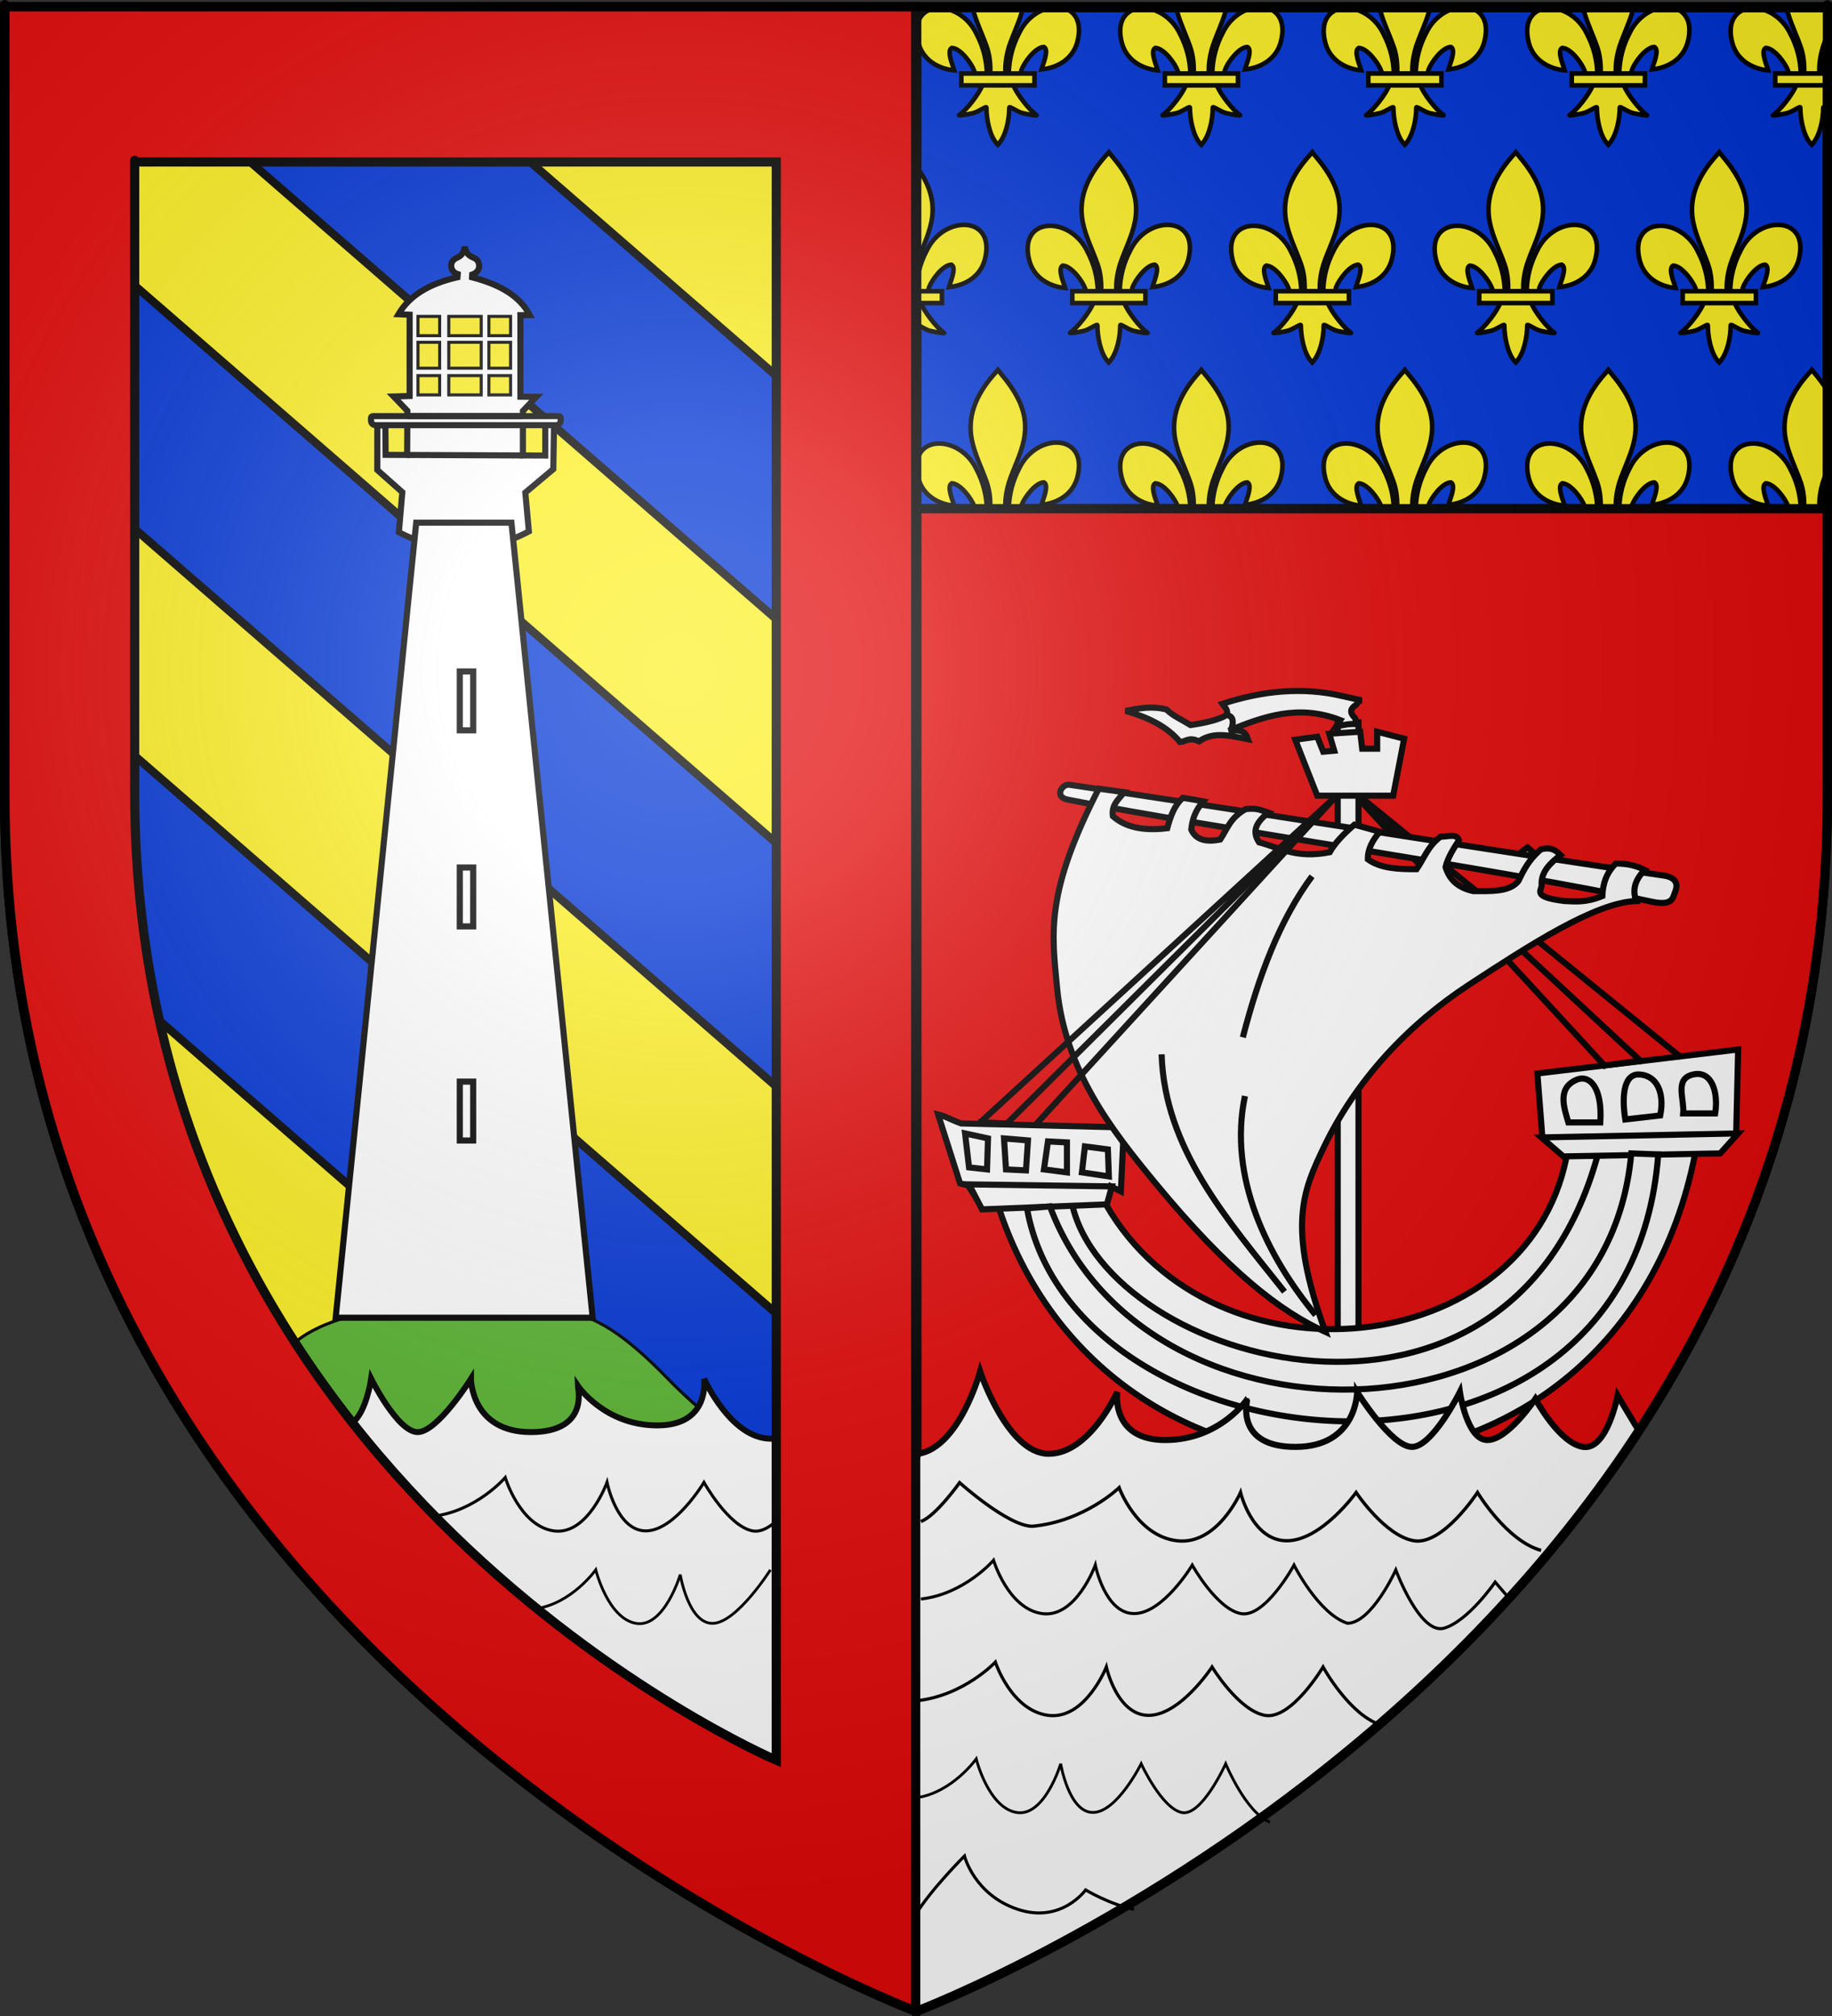 <?xml version="1.0" encoding="UTF-8" standalone="no"?>
<svg
   xmlns:dc="http://purl.org/dc/elements/1.1/"
   xmlns:cc="http://web.resource.org/cc/"
   xmlns:rdf="http://www.w3.org/1999/02/22-rdf-syntax-ns#"
   xmlns:svg="http://www.w3.org/2000/svg"
   xmlns="http://www.w3.org/2000/svg"
   xmlns:xlink="http://www.w3.org/1999/xlink"
   xmlns:sodipodi="http://sodipodi.sourceforge.net/DTD/sodipodi-0.dtd"
   xmlns:inkscape="http://www.inkscape.org/namespaces/inkscape"
   height="660"
   width="600"
   version="1.0"
   id="svg2"
   sodipodi:version="0.32"
   inkscape:version="0.45.1"
   sodipodi:docname="Blason ville fr Le Touquet-Paris-Plage (Pas-de-Calais).svg"
   sodipodi:docbase="E:\DIVERS\Héraldique"
   inkscape:export-filename="/Users/olivier/Desktop/Blason Rouge/Blason_Vide_3D.png"
   inkscape:export-xdpi="144"
   inkscape:export-ydpi="144"
   inkscape:output_extension="org.inkscape.output.svg.inkscape">
  <rect width="100%" height="100%" fill="#333333" stroke="none"/>
  <sodipodi:namedview
     inkscape:window-height="750"
     inkscape:window-width="1280"
     inkscape:pageshadow="2"
     inkscape:pageopacity="0.0"
     guidetolerance="10.0"
     gridtolerance="10.0"
     objecttolerance="10.0"
     borderopacity="1.0"
     bordercolor="#666666"
     pagecolor="#ffffff"
     id="base"
     showgrid="false"
     height="660px"
     inkscape:zoom="0.315"
     inkscape:cx="1728.0519"
     inkscape:cy="173.37022"
     inkscape:window-x="-8"
     inkscape:window-y="-8"
     inkscape:current-layer="layer3"
     showguides="true"
     inkscape:guide-bbox="true" />
  <desc
     id="desc4">Flag of Canton of Valais (Wallis)</desc>
  <defs
     id="defs6">
    <linearGradient
       id="linearGradient2893">
      <stop
         style="stop-color:white;stop-opacity:0.314;"
         offset="0"
         id="stop2895" />
      <stop
         id="stop2897"
         offset="0.19"
         style="stop-color:white;stop-opacity:0.251;" />
      <stop
         style="stop-color:#6b6b6b;stop-opacity:0.125;"
         offset="0.6"
         id="stop2901" />
      <stop
         style="stop-color:black;stop-opacity:0.125;"
         offset="1"
         id="stop2899" />
    </linearGradient>
    <linearGradient
       id="linearGradient2885">
      <stop
         id="stop2887"
         offset="0"
         style="stop-color:white;stop-opacity:1;" />
      <stop
         style="stop-color:white;stop-opacity:1;"
         offset="0.229"
         id="stop2891" />
      <stop
         id="stop2889"
         offset="1"
         style="stop-color:black;stop-opacity:1;" />
    </linearGradient>
    <linearGradient
       id="linearGradient2955">
      <stop
         id="stop2867"
         offset="0"
         style="stop-color:#fd0000;stop-opacity:1;" />
      <stop
         style="stop-color:#e77275;stop-opacity:0.659;"
         offset="0.5"
         id="stop2873" />
      <stop
         style="stop-color:black;stop-opacity:0.323;"
         offset="1"
         id="stop2959" />
    </linearGradient>
    <radialGradient
       inkscape:collect="always"
       xlink:href="#linearGradient2955"
       id="radialGradient2961"
       cx="225.524"
       cy="218.901"
       fx="225.524"
       fy="218.901"
       r="300"
       gradientTransform="matrix(-4.167939e-4,2.183,-1.884,-3.599562e-4,615.597,-289.121)"
       gradientUnits="userSpaceOnUse" />
    <polygon
       id="star"
       transform="scale(53,53)"
       points="0,-1 0.588,0.809 -0.951,-0.309 0.951,-0.309 -0.588,0.809 0,-1 " />
    <clipPath
       id="clip">
      <path
         d="M 0,-200 L 0,600 L 300,600 L 300,-200 L 0,-200 z "
         id="path10" />
    </clipPath>
    <radialGradient
       inkscape:collect="always"
       xlink:href="#linearGradient2955"
       id="radialGradient1911"
       gradientUnits="userSpaceOnUse"
       gradientTransform="matrix(-4.167939e-4,2.183,-1.884,-3.599562e-4,615.597,-289.121)"
       cx="225.524"
       cy="218.901"
       fx="225.524"
       fy="218.901"
       r="300" />
    <radialGradient
       inkscape:collect="always"
       xlink:href="#linearGradient2955"
       id="radialGradient2865"
       gradientUnits="userSpaceOnUse"
       gradientTransform="matrix(0,1.749,-1.593,-1.049767e-7,551.788,-191.29)"
       cx="225.524"
       cy="218.901"
       fx="225.524"
       fy="218.901"
       r="300" />
    <radialGradient
       inkscape:collect="always"
       xlink:href="#linearGradient2955"
       id="radialGradient2871"
       gradientUnits="userSpaceOnUse"
       gradientTransform="matrix(0,1.386,-1.323,-5.741131e-8,-158.082,-109.541)"
       cx="225.524"
       cy="218.901"
       fx="225.524"
       fy="218.901"
       r="300" />
    <radialGradient
       inkscape:collect="always"
       xlink:href="#linearGradient2893"
       id="radialGradient3163"
       gradientUnits="userSpaceOnUse"
       gradientTransform="matrix(1.353,0,0,1.349,-77.629,-85.747)"
       cx="221.445"
       cy="226.331"
       fx="221.445"
       fy="226.331"
       r="300" />
  </defs>
  <g
     inkscape:groupmode="layer"
     id="layer3"
     inkscape:label="Fond écu"
     style="display:inline">
    <path
       style="fill:#e20909;fill-opacity:1;fill-rule:evenodd;stroke:#000000;stroke-width:3;stroke-linecap:butt;stroke-linejoin:miter;stroke-opacity:1;stroke-miterlimit:4;stroke-dasharray:none"
       d="M 300.25 2.188 L 300.25 658.406 C 302.988 657.37 598.5 544.849 598.5 260.719 C 598.5 -24.733 598.5 2.188 598.5 2.188 L 300.25 2.188 z "
       id="path2855" />
    <path
       style="fill:#fcef22;fill-rule:evenodd;stroke:#000000;stroke-width:3;stroke-linecap:butt;stroke-linejoin:miter;stroke-opacity:1"
       d="M 1.5 2.188 L 1.5 260.719 C 1.5 546.17 300 658.5 300 658.5 C 300 658.5 300.237 658.411 300.25 658.406 L 300.25 2.188 L 1.5 2.188 z "
       id="path2187" />
    <path
       style="fill:#0034d5;stroke:#000000;stroke-width:2.676;stroke-opacity:1"
       d="M 81.803,52.869 L 254.381,202.816 L 254.381,123.174 L 173.475,52.869 L 81.803,52.869 z "
       id="path3225" />
    <path
       style="fill:#0034d5;stroke:#000000;stroke-width:2.676;stroke-opacity:1"
       d="M 43.932,93.324 C 43.932,95.603 43.932,128.942 43.932,172.966 L 254.381,355.817 L 254.381,276.15 L 43.932,93.324 z "
       id="path3223" />
    <path
       style="fill:#0034d5;stroke:#000000;stroke-width:2.676;stroke-opacity:1"
       d="M 44.094 247.406 C 44.094 258.811 44.094 246.183 44.094 259.156 C 44.094 286.058 47.072 311.032 52.25 334.156 L 254.219 509.656 L 254.219 430 L 44.094 247.406 z "
       id="path3323" />
    <path
       style="fill:#5ab532;fill-rule:evenodd;stroke:#000000;stroke-width:1px;stroke-linecap:butt;stroke-linejoin:miter;stroke-opacity:1"
       d="M 142.656 427.781 C 108.558 427.618 96.812 439.375 96.812 439.375 L 97.25 440.438 C 112.9 464.429 130.576 484.954 148.312 502.219 C 183.725 515.379 225.387 497.264 254.219 494.375 L 254.219 481.312 C 242.283 472.389 228.33 461.262 218.656 451.281 C 189.854 421.566 181.682 430.303 153.969 428.25 C 149.951 427.952 146.184 427.798 142.656 427.781 z "
       id="path3337" />
    <g
       id="g3303"
       transform="matrix(0.276,0,0,0.276,-236.411,166.026)"
       style="stroke:#000000;stroke-opacity:1;stroke-width:7.245;stroke-miterlimit:4;stroke-dasharray:none">
      <g
         style="fill:#ffffff;stroke:#000000;stroke-width:10.697;stroke-miterlimit:4;stroke-dasharray:none;stroke-opacity:1"
         transform="matrix(0.677,0,0,0.677,467.124,-318.723)"
         id="g2307">
        <path
           style="fill:#ffffff;stroke:#000000;stroke-width:10.697;stroke-miterlimit:4;stroke-dasharray:none;stroke-opacity:1"
           d="M 1502.259,513.281 C 1433.189,551.061 1343.694,552.275 1274.382,514.655 L 1280.405,444.693 L 1236.529,405.617 L 1236.632,327.548 L 1250.701,327.515 L 1251.17,379.196 L 1288.882,379.359 L 1289.315,302.084 L 1265.19,276.938 L 1293.237,276.107 L 1293.254,133.72 L 1273.612,132.832 C 1292.729,100.727 1325.985,79.746 1377.097,68 L 1377.549,62.532 C 1364.819,58.628 1363.245,44.545 1370.16,37.717 C 1376.307,31.646 1386.376,34.155 1389.849,14.522 C 1393.38,34.583 1406.803,31.096 1412.112,38.715 C 1417.451,46.376 1416.186,58.964 1402.951,63.272 L 1402.698,68.093 C 1452.285,81.129 1486.161,100.924 1503.754,134.321 L 1487.378,134.471 L 1487.407,277.337 L 1515.268,277.539 L 1491.773,302.317 L 1491.771,380.231 L 1531.03,380.401 L 1531.03,326.847 L 1546.303,326.811 L 1545.105,404.151 L 1496.001,445.337 L 1502.259,513.28 L 1502.259,513.281 z "
           id="path1937_0" />
        <rect
           style="fill:#fcef22;stroke:#000000;stroke-width:5.349;stroke-miterlimit:4;stroke-dasharray:none;stroke-opacity:1"
           id="rect2250"
           height="45.38"
           width="37.992"
           y="181.974"
           x="1307.866" />
        <rect
           style="fill:#fcef22;stroke:#000000;stroke-width:5.349;stroke-miterlimit:4;stroke-dasharray:none;stroke-opacity:1"
           id="rect2252"
           height="33.771"
           width="37.992"
           y="136.594"
           x="1307.866" />
        <rect
           style="fill:#fcef22;stroke:#000000;stroke-width:5.349;stroke-miterlimit:4;stroke-dasharray:none;stroke-opacity:1"
           id="rect2254"
           height="33.771"
           width="37.992"
           y="240.373"
           x="1307.866" />
        <rect
           style="fill:#fcef22;stroke:#000000;stroke-width:5.349;stroke-miterlimit:4;stroke-dasharray:none;stroke-opacity:1"
           id="rect2256"
           height="45.38"
           width="37.992"
           y="181.974"
           x="1432.189" />
        <rect
           style="fill:#fcef22;stroke:#000000;stroke-width:5.349;stroke-miterlimit:4;stroke-dasharray:none;stroke-opacity:1"
           id="rect2258"
           height="33.771"
           width="37.992"
           y="136.594"
           x="1432.189" />
        <rect
           style="fill:#fcef22;stroke:#000000;stroke-width:5.349;stroke-miterlimit:4;stroke-dasharray:none;stroke-opacity:1"
           id="rect2260"
           height="33.771"
           width="37.992"
           y="240.373"
           x="1432.189" />
        <rect
           style="fill:#fcef22;stroke:#000000;stroke-width:5.349;stroke-miterlimit:4;stroke-dasharray:none;stroke-opacity:1"
           id="rect2262"
           height="45.38"
           width="56.811"
           y="181.974"
           x="1361.866" />
        <rect
           style="fill:#fcef22;stroke:#000000;stroke-width:5.349;stroke-miterlimit:4;stroke-dasharray:none;stroke-opacity:1"
           id="rect2264"
           height="33.771"
           width="56.811"
           y="136.594"
           x="1361.866" />
        <rect
           style="fill:#fcef22;stroke:#000000;stroke-width:5.349;stroke-miterlimit:4;stroke-dasharray:none;stroke-opacity:1"
           id="rect2266"
           height="33.771"
           width="56.811"
           y="240.373"
           x="1361.866" />
        <line
           style="fill:#ffffff;stroke:#000000;stroke-width:10.697;stroke-miterlimit:4;stroke-dasharray:none;stroke-opacity:1"
           id="line2268"
           y2="380.232"
           x2="1491.771"
           y1="379.358"
           x1="1288.882" />
        <path
           style="fill:#ffffff;stroke:#000000;stroke-width:10.697;stroke-miterlimit:4;stroke-dasharray:none;stroke-opacity:1"
           id="path2270"
           d="M 1228.715,311.346 L 1554.815,311.346 C 1556.557,311.346 1557.981,312.771 1557.981,314.512 L 1557.981,319.261 C 1557.981,323.615 1554.42,327.177 1550.066,327.177 L 1233.465,327.177 C 1229.112,327.177 1225.55,323.615 1225.55,319.261 L 1225.55,314.512 C 1225.55,312.771 1226.975,311.346 1228.716,311.346 L 1228.715,311.346 z " />
        <line
           style="fill:#ffffff;stroke:#000000;stroke-width:10.697;stroke-miterlimit:4;stroke-dasharray:none;stroke-opacity:1"
           id="line2272"
           y2="311.346"
           x2="1491.773"
           y1="311.346"
           x1="1289.263" />
      </g>
      <path
         sodipodi:nodetypes="ccccc"
         id="path2322"
         d="M 1254.897,961.476 L 1559.849,961.476 L 1463.461,18.407 L 1350.454,18.407 L 1254.897,961.476 z "
         style="fill:#ffffff;fill-rule:evenodd;stroke:#000000;stroke-width:7.245;stroke-linecap:butt;stroke-linejoin:miter;stroke-opacity:1;stroke-miterlimit:4;stroke-dasharray:none" />
      <rect
         y="194.921"
         x="1402.175"
         height="69.841"
         width="15.873"
         id="rect3295"
         style="fill:#ffffff;stroke:#000000;stroke-width:7.245;stroke-miterlimit:4;stroke-dasharray:none;stroke-opacity:1" />
      <rect
         style="fill:#ffffff;stroke:#000000;stroke-width:7.245;stroke-miterlimit:4;stroke-dasharray:none;stroke-opacity:1"
         id="rect3299"
         width="15.873"
         height="69.841"
         x="1402.175"
         y="427.46" />
      <rect
         y="681.429"
         x="1402.175"
         height="69.841"
         width="15.873"
         id="rect3301"
         style="fill:#ffffff;stroke:#000000;stroke-width:7.245;stroke-miterlimit:4;stroke-dasharray:none;stroke-opacity:1" />
    </g>
    <g
       style="stroke:#000000;stroke-width:3.378;stroke-miterlimit:4;stroke-dasharray:none;stroke-opacity:1;display:inline"
       transform="matrix(0.592,0,0,0.592,304.625,187.221)"
       id="g2813">
      <path
         sodipodi:nodetypes="cccccccc"
         id="path6830"
         d="M 328.486,178.193 L 328.095,164.907 C 326.89,165.377 324.688,164.351 322.807,163.806 C 323.133,159.494 325.33,155.613 330.44,152.404 C 333.65,155.207 336.348,156.594 338.484,164.055 C 337.267,165.559 335.352,165.944 333.061,165.298 L 333.542,178.331 L 328.486,178.193 z "
         style="color:#000000;fill:#ffffff;fill-opacity:1;fill-rule:evenodd;stroke:#000000;stroke-width:3.378;stroke-linecap:butt;stroke-linejoin:miter;marker:none;marker-start:none;marker-mid:none;marker-end:none;stroke-miterlimit:4;stroke-dasharray:none;stroke-dashoffset:0;stroke-opacity:1;visibility:visible;display:inline;overflow:visible" />
      <path
         sodipodi:nodetypes="ccccc"
         id="path6808"
         d="M 225.488,428.695 L 225.488,83.201 L 236.993,83.201 L 236.993,429.301 L 225.488,428.695 z "
         style="color:#000000;fill:#ffffff;fill-opacity:1;fill-rule:evenodd;stroke:#000000;stroke-width:3.378;stroke-linecap:butt;stroke-linejoin:miter;marker:none;marker-start:none;marker-mid:none;marker-end:none;stroke-miterlimit:4;stroke-dasharray:none;stroke-dashoffset:0;stroke-opacity:1;visibility:visible;display:inline;overflow:visible" />
      <path
         sodipodi:nodetypes="cccccccccccccccccc"
         id="path6784"
         d="M 335.956,277.389 L 447.027,264.127 L 445.922,311.097 L 436.528,321.044 L 423.266,321.596 C 380.938,537.003 101.182,542.894 38.11,351.989 L 28.716,351.436 L 20.98,339.279 L 16.559,338.174 L 4.402,300.045 C 8.45,300.969 10.473,302.546 17.112,305.019 L 107.184,307.229 L 105.526,342.595 L 100,339.832 L 97.237,349.778 C 157.363,454.183 329.786,435.777 351.981,323.807 L 338.719,312.755 L 335.956,277.389 z "
         style="color:#000000;fill:#ffffff;fill-opacity:1;fill-rule:evenodd;stroke:#000000;stroke-width:3.378;stroke-linecap:butt;stroke-linejoin:miter;marker:none;marker-start:none;marker-mid:none;marker-end:none;stroke-miterlimit:4;stroke-dasharray:none;stroke-dashoffset:0;stroke-opacity:1;visibility:visible;display:inline;overflow:visible" />
      <path
         id="path6786"
         d="M 19.322,310.544 L 32.032,313.307 L 31.479,330.438 L 21.533,329.333 L 19.322,310.544 z "
         style="color:#000000;fill:#ffffff;fill-opacity:1;fill-rule:evenodd;stroke:#000000;stroke-width:3.378;stroke-linecap:butt;stroke-linejoin:miter;marker:none;marker-start:none;marker-mid:none;marker-end:none;stroke-miterlimit:4;stroke-dasharray:none;stroke-dashoffset:0;stroke-opacity:1;visibility:visible;display:inline;overflow:visible" />
      <path
         id="path6788"
         d="M 40.873,313.307 L 54.135,314.413 L 53.03,330.99 L 41.978,330.438 L 40.873,313.307 z "
         style="color:#000000;fill:#ffffff;fill-opacity:1;fill-rule:evenodd;stroke:#000000;stroke-width:3.378;stroke-linecap:butt;stroke-linejoin:miter;marker:none;marker-start:none;marker-mid:none;marker-end:none;stroke-miterlimit:4;stroke-dasharray:none;stroke-dashoffset:0;stroke-opacity:1;visibility:visible;display:inline;overflow:visible" />
      <path
         id="path6790"
         d="M 65.187,314.965 L 75.686,315.518 L 75.686,332.095 L 62.977,330.438 L 65.187,314.965 z "
         style="color:#000000;fill:#ffffff;fill-opacity:1;fill-rule:evenodd;stroke:#000000;stroke-width:3.378;stroke-linecap:butt;stroke-linejoin:miter;marker:none;marker-start:none;marker-mid:none;marker-end:none;stroke-miterlimit:4;stroke-dasharray:none;stroke-dashoffset:0;stroke-opacity:1;visibility:visible;display:inline;overflow:visible" />
      <path
         id="path6792"
         d="M 85.633,317.728 L 98.343,319.386 L 98.895,334.306 L 83.975,332.095 L 85.633,317.728 z "
         style="color:#000000;fill:#ffffff;fill-opacity:1;fill-rule:evenodd;stroke:#000000;stroke-width:3.378;stroke-linecap:butt;stroke-linejoin:miter;marker:none;marker-start:none;marker-mid:none;marker-end:none;stroke-miterlimit:4;stroke-dasharray:none;stroke-dashoffset:0;stroke-opacity:1;visibility:visible;display:inline;overflow:visible" />
      <path
         sodipodi:nodetypes="ccsc"
         id="path6794"
         d="M 353.087,304.466 L 370.77,304.466 C 371.998,284.705 364.62,278.139 358.06,280.705 C 346.592,285.19 350.779,296.546 353.087,304.466 z "
         style="color:#000000;fill:#ffffff;fill-opacity:1;fill-rule:evenodd;stroke:#000000;stroke-width:3.378;stroke-linecap:butt;stroke-linejoin:miter;marker:none;marker-start:none;marker-mid:none;marker-end:none;stroke-miterlimit:4;stroke-dasharray:none;stroke-dashoffset:0;stroke-opacity:1;visibility:visible;display:inline;overflow:visible" />
      <path
         sodipodi:nodetypes="cczc"
         id="path6796"
         d="M 384.584,302.808 L 403.925,300.598 C 406.472,287.547 401.747,278.373 392.321,277.942 C 382.894,277.51 382.889,292.145 384.584,302.808 z "
         style="color:#000000;fill:#ffffff;fill-opacity:1;fill-rule:evenodd;stroke:#000000;stroke-width:3.378;stroke-linecap:butt;stroke-linejoin:miter;marker:none;marker-start:none;marker-mid:none;marker-end:none;stroke-miterlimit:4;stroke-dasharray:none;stroke-dashoffset:0;stroke-opacity:1;visibility:visible;display:inline;overflow:visible" />
      <path
         sodipodi:nodetypes="cczc"
         id="path6798"
         d="M 416.634,299.493 L 434.317,299.493 C 436.087,288.427 432.787,275.586 422.16,277.942 C 411.637,280.274 417.325,291.157 416.634,299.493 z "
         style="color:#000000;fill:#ffffff;fill-opacity:1;fill-rule:evenodd;stroke:#000000;stroke-width:3.378;stroke-linecap:butt;stroke-linejoin:miter;marker:none;marker-start:none;marker-mid:none;marker-end:none;stroke-miterlimit:4;stroke-dasharray:none;stroke-dashoffset:0;stroke-opacity:1;visibility:visible;display:inline;overflow:visible" />
      <path
         id="path6800"
         d="M 338.167,312.755 L 447.027,310.544 L 437.08,321.596 L 350.324,323.254 L 338.167,312.755 z "
         style="color:#000000;fill:#ffffff;fill-opacity:1;fill-rule:evenodd;stroke:#000000;stroke-width:3.378;stroke-linecap:butt;stroke-linejoin:miter;marker:none;marker-start:none;marker-mid:none;marker-end:none;stroke-miterlimit:4;stroke-dasharray:none;stroke-dashoffset:0;stroke-opacity:1;visibility:visible;display:inline;overflow:visible" />
      <path
         id="path6802"
         d="M 21.533,338.727 L 28.716,352.541 L 97.79,349.778 L 100.553,339.832 L 21.533,338.727 z "
         style="color:#000000;fill:#ffffff;fill-opacity:1;fill-rule:evenodd;stroke:#000000;stroke-width:3.378;stroke-linecap:butt;stroke-linejoin:miter;marker:none;marker-start:none;marker-mid:none;marker-end:none;stroke-miterlimit:4;stroke-dasharray:none;stroke-dashoffset:0;stroke-opacity:1;visibility:visible;display:inline;overflow:visible" />
      <path
         sodipodi:nodetypes="cc"
         id="path6806"
         d="M 78.449,349.226 C 97.629,438.072 319.295,501.432 369.112,323.254"
         style="color:#000000;fill:none;fill-opacity:1;fill-rule:evenodd;stroke:#000000;stroke-width:3.378;stroke-linecap:butt;stroke-linejoin:miter;marker:none;marker-start:none;marker-mid:none;marker-end:none;stroke-miterlimit:4;stroke-dasharray:none;stroke-dashoffset:0;stroke-opacity:1;visibility:visible;display:inline;overflow:visible" />
      <path
         sodipodi:nodetypes="cccsc"
         id="path6804"
         d="M 402.82,322.149 L 387.9,321.596 C 373.103,487.209 119.394,493.497 66.292,350.884 L 53.59,351.989 C 79.31,497.49 386.957,530.547 402.82,322.149 z "
         style="color:#000000;fill:#ffffff;fill-opacity:1;fill-rule:evenodd;stroke:#000000;stroke-width:3.378;stroke-linecap:butt;stroke-linejoin:miter;marker:none;marker-start:none;marker-mid:none;marker-end:none;stroke-miterlimit:4;stroke-dasharray:none;stroke-dashoffset:0;stroke-opacity:1;visibility:visible;display:inline;overflow:visible" />
      <path
         id="path6810"
         d="M 202.009,92.824 L 214.166,123.769 L 256.162,123.769 L 262.241,92.271 L 247.321,88.403 L 247.321,97.797 L 239.032,97.797 L 237.927,88.403 L 220.797,89.508 L 223.56,98.902 L 217.481,99.455 L 214.166,91.166 L 202.009,92.824 z "
         style="color:#000000;fill:#ffffff;fill-opacity:1;fill-rule:evenodd;stroke:#000000;stroke-width:3.378;stroke-linecap:butt;stroke-linejoin:miter;marker:none;marker-start:none;marker-mid:none;marker-end:none;stroke-miterlimit:4;stroke-dasharray:none;stroke-dashoffset:0;stroke-opacity:1;visibility:visible;display:inline;overflow:visible" />
      <path
         id="path6818"
         d="M 374.085,274.074 L 237.595,125.979 L 393.978,271.311"
         style="color:#000000;fill:none;fill-opacity:1;fill-rule:evenodd;stroke:#000000;stroke-width:3.378;stroke-linecap:butt;stroke-linejoin:miter;marker:none;marker-start:none;marker-mid:none;marker-end:none;stroke-miterlimit:4;stroke-dasharray:none;stroke-dashoffset:0;stroke-opacity:1;visibility:visible;display:inline;overflow:visible" />
      <path
         id="path6820"
         d="M 239.253,125.427 L 415.529,268.548"
         style="color:#000000;fill:#ffffff;fill-opacity:1;fill-rule:evenodd;stroke:#000000;stroke-width:3.378;stroke-linecap:butt;stroke-linejoin:miter;marker:none;marker-start:none;marker-mid:none;marker-end:none;stroke-miterlimit:4;stroke-dasharray:none;stroke-dashoffset:0;stroke-opacity:1;visibility:visible;display:inline;overflow:visible" />
      <path
         sodipodi:nodetypes="ccccccccccccccssc"
         id="path6832"
         d="M 237.082,84.323 C 232.915,83.699 228.747,84.591 224.579,85.495 L 226.923,81.978 C 203.685,72.964 184.338,79.997 165.186,87.839 C 174.732,86.92 174.725,89.934 175.736,92.528 C 166.466,90.792 157.046,87.934 148.775,93.7 C 143.002,91.123 141.667,93.871 138.225,94.091 C 131.134,85.422 120.42,80.377 108.138,76.898 C 115.359,75.47 122.565,73.991 130.801,76.117 C 134.059,79.533 139.33,81.765 144.086,84.713 C 152.036,83.543 159.174,81.967 164.014,79.243 C 165.138,76.397 162.981,74.863 161.67,72.991 C 184.057,65.667 206.229,63.522 228.095,68.693 L 238.645,71.037 C 235.859,71.741 236.895,72.777 235.322,73.771 C 232.556,75.52 231.996,77.747 234.795,80.55 C 236.006,81.763 234.523,82.887 237.082,84.323 z "
         style="color:#000000;fill:#ffffff;fill-opacity:1;fill-rule:evenodd;stroke:#000000;stroke-width:3.378;stroke-linecap:butt;stroke-linejoin:miter;marker:none;marker-start:none;marker-mid:none;marker-end:none;stroke-miterlimit:4;stroke-dasharray:none;stroke-dashoffset:0;stroke-opacity:1;visibility:visible;display:inline;overflow:visible" />
      <path
         sodipodi:nodetypes="cc"
         id="path6834"
         d="M 163.233,79.048 C 166.684,79.308 168.491,81.213 166.749,86.667"
         style="color:#000000;fill:#ffffff;fill-opacity:1;fill-rule:evenodd;stroke:#000000;stroke-width:3.378;stroke-linecap:butt;stroke-linejoin:miter;marker:none;marker-start:none;marker-mid:none;marker-end:none;stroke-miterlimit:4;stroke-dasharray:none;stroke-dashoffset:0;stroke-opacity:1;visibility:visible;display:inline;overflow:visible" />
      <path
         sodipodi:nodetypes="csssss"
         id="path9491"
         d="M 77.021,117.724 C 158.985,129.625 323.016,156.137 406.135,167.976 C 409.684,168.482 414.8,170.62 412.214,176.818 C 410.84,180.109 411.14,184.975 398.952,182.344 C 316.24,164.486 156.34,141.75 76.239,125.979 C 68.308,124.418 73.033,117.145 77.021,117.724 z "
         style="color:#000000;fill:#ffffff;fill-opacity:1;fill-rule:evenodd;stroke:#000000;stroke-width:3.378;stroke-linecap:butt;stroke-linejoin:miter;marker:none;marker-start:none;marker-mid:none;marker-end:none;stroke-miterlimit:4;stroke-dasharray:none;stroke-dashoffset:0;stroke-opacity:1;visibility:visible;display:inline;overflow:visible" />
      <path
         sodipodi:nodetypes="csscssccccccccccccccccccccccccccccc"
         id="path9493"
         d="M 93.29,119.88 C 63.86,177.578 67.25,198.772 70.236,230.069 C 74.609,275.886 100.555,308.796 124.549,337.913 C 165.242,387.294 193.893,409.069 218.718,420.359 C 197.243,361.776 206.538,341.929 217.545,318.767 C 235.617,280.739 264.704,250.135 298.429,228.115 C 331.534,206.5 367.903,182.835 390.643,182.008 C 388.075,175.096 390.636,169.651 395.332,164.815 C 391.254,162.801 386.493,161.244 379.312,161.298 C 373.868,166.696 372.145,172.837 371.888,179.272 C 362.726,183.022 356.938,182.273 350.788,182.008 C 331.788,179.662 339.015,175.937 338.284,172.63 C 338.094,166.054 342.824,161.118 348.834,156.609 C 346.289,154.099 343.511,151.898 337.893,153.484 C 330.959,159.345 328.277,165.206 325.39,171.067 C 320.549,177.084 310.267,176.572 300.382,176.537 C 291.196,174.456 287.062,169.487 285.144,163.252 C 286.304,158.303 289.36,153.353 292.568,148.404 C 291.388,144.507 286.476,146.497 282.408,146.45 C 275.409,151.585 273.351,158.366 269.123,164.424 C 259.023,164.456 249.187,164.047 242.162,158.954 C 242.05,153.293 244.761,148.337 248.805,143.715 L 234.738,139.808 C 228.729,144.887 223.948,149.967 221.062,155.046 C 202.577,158.684 193.741,152.672 181.988,149.576 C 177.445,142.858 181.288,137.818 187.068,133.165 C 183.607,132.043 180.975,130.368 174.564,131.211 C 165.93,136.023 164.352,142.246 160.497,148.013 C 152.737,149.578 147.033,148.264 144.477,142.543 C 144.959,137.333 146.493,132.123 151.12,126.913 C 147.291,126.132 144.657,125.741 139.788,124.96 C 134.957,129.25 132.95,135.422 131.192,141.761 C 116.603,143.537 107.374,140.623 101.105,135.119 C 100.231,128.821 104.091,126.062 107.357,121.834 L 93.29,119.88 z "
         style="color:#000000;fill:#ffffff;fill-opacity:1;fill-rule:evenodd;stroke:#000000;stroke-width:3.378;stroke-linecap:butt;stroke-linejoin:miter;marker:none;marker-start:none;marker-mid:none;marker-end:none;stroke-miterlimit:4;stroke-dasharray:none;stroke-dashoffset:0;stroke-opacity:1;visibility:visible;display:inline;overflow:visible" />
      <path
         id="path6814"
         d="M 26.506,305.571 L 224.886,123.769 L 41.978,305.571"
         style="color:#000000;fill:none;fill-opacity:1;fill-rule:evenodd;stroke:#000000;stroke-width:3.378;stroke-linecap:butt;stroke-linejoin:miter;marker:none;marker-start:none;marker-mid:none;marker-end:none;stroke-miterlimit:4;stroke-dasharray:none;stroke-dashoffset:0;stroke-opacity:1;visibility:visible;display:inline;overflow:visible" />
      <path
         id="path6816"
         d="M 224.333,124.322 L 58.004,306.124"
         style="color:#000000;fill:#ffffff;fill-opacity:1;fill-rule:evenodd;stroke:#000000;stroke-width:3.378;stroke-linecap:butt;stroke-linejoin:miter;marker:none;marker-start:none;marker-mid:none;marker-end:none;stroke-miterlimit:4;stroke-dasharray:none;stroke-dashoffset:0;stroke-opacity:1;visibility:visible;display:inline;overflow:visible" />
      <path
         id="path10380"
         d="M 372.279,273.05 L 393.769,270.315"
         style="color:#000000;fill:#ffffff;fill-opacity:1;fill-rule:evenodd;stroke:#000000;stroke-width:3.378;stroke-linecap:butt;stroke-linejoin:miter;marker:none;marker-start:none;marker-mid:none;marker-end:none;stroke-miterlimit:4;stroke-dasharray:none;stroke-dashoffset:0;stroke-opacity:1;visibility:visible;display:inline;overflow:visible" />
      <path
         id="path10382"
         d="M 26.474,304.309 L 42.494,305.091"
         style="color:#000000;fill:#ffffff;fill-opacity:1;fill-rule:evenodd;stroke:#000000;stroke-width:3.378;stroke-linecap:butt;stroke-linejoin:miter;marker:none;marker-start:none;marker-mid:none;marker-end:none;stroke-miterlimit:4;stroke-dasharray:none;stroke-dashoffset:0;stroke-opacity:1;visibility:visible;display:inline;overflow:visible" />
      <path
         sodipodi:nodetypes="cc"
         id="path10384"
         d="M 211.294,168.332 C 193.218,192.716 181.737,223.696 173.001,257.42"
         style="color:#000000;fill:#ffffff;fill-opacity:1;fill-rule:evenodd;stroke:#000000;stroke-width:3.378;stroke-linecap:butt;stroke-linejoin:miter;marker:none;marker-start:none;marker-mid:none;marker-end:none;stroke-miterlimit:4;stroke-dasharray:none;stroke-dashoffset:0;stroke-opacity:1;visibility:visible;display:inline;overflow:visible" />
      <path
         sodipodi:nodetypes="cc"
         id="path10386"
         d="M 128.066,266.798 C 129.672,318.984 164.228,357.989 196.055,398.087"
         style="color:#000000;fill:#ffffff;fill-opacity:1;fill-rule:evenodd;stroke:#000000;stroke-width:3.378;stroke-linecap:butt;stroke-linejoin:miter;marker:none;marker-start:none;marker-mid:none;marker-end:none;stroke-miterlimit:4;stroke-dasharray:none;stroke-dashoffset:0;stroke-opacity:1;visibility:visible;display:inline;overflow:visible" />
      <path
         sodipodi:nodetypes="cc"
         id="path10388"
         d="M 174.173,289.852 C 164.746,334.824 186.501,378.535 213.247,410.981"
         style="color:#000000;fill:#ffffff;fill-opacity:1;fill-rule:evenodd;stroke:#000000;stroke-width:3.378;stroke-linecap:butt;stroke-linejoin:miter;marker:none;marker-start:none;marker-mid:none;marker-end:none;stroke-miterlimit:4;stroke-dasharray:none;stroke-dashoffset:0;stroke-opacity:1;visibility:visible;display:inline;overflow:visible" />
    </g>
    <path
       style="opacity:1;fill:#0034d5;fill-opacity:1;stroke:#000000;stroke-width:3;stroke-miterlimit:4;stroke-dasharray:none;stroke-opacity:1;display:inline"
       d="M 300.25 2.562 L 300.25 166.531 L 598.5 166.531 C 598.5 101.282 598.5 2.513 598.5 2.562 L 300.25 2.562 z "
       id="rect3182" />
    <g
       id="g5052"
       style="stroke:#000000;stroke-opacity:1;stroke-width:1.5">
      <path
         id="path2032"
         d="M 598.5 15.156 C 597.553 17.949 597.039 20.861 596.969 23.906 L 598.5 23.906 C 598.5 22.656 598.5 15.922 598.5 15.156 z "
         style="fill:#fcef22;fill-opacity:1;fill-rule:evenodd;stroke:#000000;stroke-width:1.5;stroke-linecap:butt;stroke-linejoin:miter;stroke-miterlimit:4;stroke-dasharray:none;stroke-opacity:1;display:inline" />
      <path
         sodipodi:nodetypes="ccscscc"
         id="path2038"
         style="fill:#fcef22;fill-opacity:1;fill-rule:evenodd;stroke:#000000;stroke-width:1.5;stroke-linecap:butt;stroke-linejoin:miter;stroke-miterlimit:4;stroke-dasharray:none;stroke-opacity:1"
         d="M 589.795,24.217 C 589.687,19.547 588.532,15.207 586.381,11.094 C 580.75,-0.754 563.549,-0.471 567.341,14.019 C 568.738,19.359 573.484,22.497 579.123,23.035 C 578.716,21.628 576.477,16.655 578.285,15.682 C 581.174,15.791 584.762,20.785 585.625,23.166 C 585.75,23.508 585.715,23.903 585.854,24.24" />
      <path
         id="path2040"
         d="M 585.094 2.562 C 586.151 6.922 588.227 11.035 589.719 15.281 C 590.732 18.173 590.995 21.179 590.875 24.219 L 595.906 24.219 C 595.665 21.157 596.198 18.204 597.062 15.281 C 597.499 13.97 597.986 12.664 598.5 11.375 C 598.5 10.827 598.5 2.56 598.5 2.562 L 585.094 2.562 z "
         style="fill:#fcef22;fill-opacity:1;fill-rule:nonzero;stroke:#000000;stroke-width:1.5;stroke-linecap:butt;stroke-linejoin:miter;stroke-miterlimit:4;stroke-dasharray:none;stroke-opacity:1" />
      <path
         id="path2042"
         d="M 588.344 27.75 C 587.291 30.699 582.998 36.117 580.719 37.656 C 580.128 38.056 583.564 37.429 585.094 37.094 C 587.1 36.654 589.686 34.496 589.625 35.25 C 589.619 38.705 590.593 44.476 593.125 47.125 L 593.375 47.375 L 593.625 47.125 C 596.156 44.173 597.112 38.975 597.125 35.25 C 597.096 34.894 597.685 35.207 598.5 35.656 C 598.5 34.041 598.5 29.253 598.5 27.969 C 598.473 27.9 598.43 27.816 598.406 27.75 L 588.344 27.75 z "
         style="fill:#fcef22;fill-opacity:1;fill-rule:evenodd;stroke:#000000;stroke-width:1.5;stroke-linecap:butt;stroke-linejoin:miter;stroke-miterlimit:4;stroke-dasharray:none;stroke-opacity:1" />
      <path
         id="rect2044"
         d="M 581.406 24.062 L 581.406 27.938 L 598.5 27.938 C 598.5 27.291 598.5 24.62 598.5 24.062 L 581.406 24.062 z "
         style="fill:#fcef22;fill-opacity:1;stroke:#000000;stroke-width:1.5;stroke-miterlimit:4;stroke-dasharray:none;stroke-opacity:1" />
      <path
         d="M 530.316,23.908 C 530.424,19.239 531.579,14.898 533.73,10.785 C 539.361,-1.062 556.562,-0.78 552.77,13.711 C 551.373,19.05 546.627,22.188 540.988,22.726 C 541.395,21.32 543.634,16.346 541.827,15.373 C 538.937,15.482 535.349,20.476 534.486,22.857 C 534.361,23.199 534.396,23.594 534.257,23.931"
         style="fill:#fcef22;fill-opacity:1;fill-rule:evenodd;stroke:#000000;stroke-width:1.5;stroke-linecap:butt;stroke-linejoin:miter;stroke-miterlimit:4;stroke-dasharray:none;stroke-opacity:1;display:inline"
         id="path2048"
         sodipodi:nodetypes="ccscscc" />
      <path
         d="M 523.153,24.217 C 523.045,19.547 521.89,15.207 519.739,11.094 C 514.108,-0.754 496.907,-0.471 500.699,14.019 C 502.096,19.359 506.842,22.497 512.481,23.035 C 512.074,21.628 509.835,16.655 511.643,15.682 C 514.532,15.791 518.12,20.785 518.983,23.166 C 519.108,23.508 519.073,23.903 519.212,24.24"
         style="fill:#fcef22;fill-opacity:1;fill-rule:evenodd;stroke:#000000;stroke-width:1.5;stroke-linecap:butt;stroke-linejoin:miter;stroke-miterlimit:4;stroke-dasharray:none;stroke-opacity:1"
         id="path2054"
         sodipodi:nodetypes="ccscscc" />
      <path
         id="path2056"
         d="M 518.464,2.557 C 519.521,6.917 521.566,11.03 523.058,15.276 C 524.07,18.168 524.334,21.174 524.214,24.214 L 529.245,24.214 C 529.004,21.152 529.536,18.199 530.401,15.276 C 531.823,11.004 533.912,6.915 534.995,2.557 L 518.464,2.557 z "
         style="fill:#fcef22;fill-opacity:1;fill-rule:nonzero;stroke:#000000;stroke-width:1.5;stroke-linecap:butt;stroke-linejoin:miter;stroke-miterlimit:4;stroke-dasharray:none;stroke-opacity:1" />
      <path
         d="M 521.707,27.762 C 520.655,30.711 516.364,36.113 514.085,37.652 C 513.494,38.052 516.911,37.422 518.44,37.087 C 520.447,36.647 523.055,34.509 522.993,35.264 C 522.988,38.719 523.959,44.484 526.491,47.133 L 526.731,47.388 L 526.979,47.133 C 529.51,44.18 530.464,38.989 530.477,35.264 C 530.415,34.509 533.023,36.647 535.03,37.087 C 536.559,37.422 539.976,38.052 539.385,37.652 C 537.106,36.113 532.817,30.711 531.765,27.762 L 521.707,27.762 z "
         style="fill:#fcef22;fill-opacity:1;fill-rule:evenodd;stroke:#000000;stroke-width:1.5;stroke-linecap:butt;stroke-linejoin:miter;stroke-miterlimit:4;stroke-dasharray:none;stroke-opacity:1"
         id="path2058"
         sodipodi:nodetypes="cssscccssscc" />
      <rect
         width="23.96"
         height="3.882"
         x="514.774"
         y="24.067"
         style="fill:#fcef22;fill-opacity:1;stroke:#000000;stroke-width:1.5;stroke-miterlimit:4;stroke-dasharray:none;stroke-opacity:1"
         id="rect2060" />
      <path
         sodipodi:nodetypes="ccscscc"
         id="path2064"
         style="fill:#fcef22;fill-opacity:1;fill-rule:evenodd;stroke:#000000;stroke-width:1.5;stroke-linecap:butt;stroke-linejoin:miter;stroke-miterlimit:4;stroke-dasharray:none;stroke-opacity:1;display:inline"
         d="M 463.674,23.908 C 463.782,19.239 464.937,14.898 467.088,10.785 C 472.719,-1.062 489.92,-0.78 486.128,13.711 C 484.731,19.05 479.985,22.188 474.346,22.726 C 474.753,21.32 476.992,16.346 475.185,15.373 C 472.295,15.482 468.707,20.476 467.844,22.857 C 467.719,23.199 467.754,23.594 467.615,23.931" />
      <path
         sodipodi:nodetypes="ccscscc"
         id="path2070"
         style="fill:#fcef22;fill-opacity:1;fill-rule:evenodd;stroke:#000000;stroke-width:1.5;stroke-linecap:butt;stroke-linejoin:miter;stroke-miterlimit:4;stroke-dasharray:none;stroke-opacity:1"
         d="M 456.511,24.217 C 456.403,19.547 455.248,15.207 453.097,11.094 C 447.466,-0.754 430.265,-0.471 434.057,14.019 C 435.454,19.359 440.2,22.497 445.839,23.035 C 445.432,21.628 443.193,16.655 445.001,15.682 C 447.89,15.791 451.478,20.785 452.341,23.166 C 452.466,23.508 452.431,23.903 452.57,24.24" />
      <path
         id="path2072"
         d="M 451.808,2.557 C 452.865,6.917 454.941,11.03 456.433,15.276 C 457.445,18.168 457.709,21.174 457.589,24.214 L 462.62,24.214 C 462.379,21.152 462.911,18.199 463.776,15.276 C 465.198,11.004 467.287,6.916 468.37,2.557 L 451.808,2.557 z "
         style="fill:#fcef22;fill-opacity:1;fill-rule:nonzero;stroke:#000000;stroke-width:1.5;stroke-linecap:butt;stroke-linejoin:miter;stroke-miterlimit:4;stroke-dasharray:none;stroke-opacity:1" />
      <path
         sodipodi:nodetypes="cssscccssscc"
         id="path2074"
         style="fill:#fcef22;fill-opacity:1;fill-rule:evenodd;stroke:#000000;stroke-width:1.5;stroke-linecap:butt;stroke-linejoin:miter;stroke-miterlimit:4;stroke-dasharray:none;stroke-opacity:1"
         d="M 455.065,27.762 C 454.013,30.711 449.722,36.113 447.443,37.652 C 446.852,38.052 450.269,37.422 451.798,37.087 C 453.805,36.647 456.413,34.509 456.351,35.264 C 456.346,38.719 457.317,44.484 459.849,47.133 L 460.089,47.388 L 460.337,47.133 C 462.868,44.18 463.822,38.989 463.835,35.264 C 463.773,34.509 466.381,36.647 468.388,37.087 C 469.917,37.422 473.334,38.052 472.743,37.652 C 470.464,36.113 466.175,30.711 465.123,27.762 L 455.065,27.762 z " />
      <rect
         id="rect2076"
         style="fill:#fcef22;fill-opacity:1;stroke:#000000;stroke-width:1.5;stroke-miterlimit:4;stroke-dasharray:none;stroke-opacity:1"
         y="24.067"
         x="448.132"
         height="3.882"
         width="23.96" />
      <path
         d="M 397.032,23.908 C 397.14,19.239 398.295,14.898 400.446,10.785 C 406.077,-1.062 423.278,-0.78 419.486,13.711 C 418.089,19.05 413.343,22.188 407.704,22.726 C 408.111,21.32 410.35,16.346 408.543,15.373 C 405.653,15.482 402.065,20.476 401.202,22.857 C 401.077,23.199 401.112,23.594 400.973,23.931"
         style="fill:#fcef22;fill-opacity:1;fill-rule:evenodd;stroke:#000000;stroke-width:1.5;stroke-linecap:butt;stroke-linejoin:miter;stroke-miterlimit:4;stroke-dasharray:none;stroke-opacity:1;display:inline"
         id="path2080"
         sodipodi:nodetypes="ccscscc" />
      <path
         d="M 389.869,24.217 C 389.762,19.547 388.606,15.207 386.455,11.094 C 380.824,-0.754 363.623,-0.471 367.415,14.019 C 368.812,19.359 373.558,22.497 379.197,23.035 C 378.79,21.628 376.551,16.655 378.359,15.682 C 381.248,15.791 384.836,20.785 385.699,23.166 C 385.824,23.508 385.789,23.903 385.928,24.24"
         style="fill:#fcef22;fill-opacity:1;fill-rule:evenodd;stroke:#000000;stroke-width:1.5;stroke-linecap:butt;stroke-linejoin:miter;stroke-miterlimit:4;stroke-dasharray:none;stroke-opacity:1"
         id="path2086"
         sodipodi:nodetypes="ccscscc" />
      <path
         id="path2088"
         d="M 385.183,2.557 C 386.24,6.917 388.284,11.03 389.776,15.276 C 390.789,18.168 391.052,21.174 390.933,24.214 L 395.964,24.214 C 395.723,21.152 396.255,18.199 397.12,15.276 C 398.541,11.004 400.63,6.915 401.714,2.557 L 385.183,2.557 z "
         style="fill:#fcef22;fill-opacity:1;fill-rule:nonzero;stroke:#000000;stroke-width:1.5;stroke-linecap:butt;stroke-linejoin:miter;stroke-miterlimit:4;stroke-dasharray:none;stroke-opacity:1" />
      <path
         d="M 388.423,27.762 C 387.371,30.711 383.08,36.113 380.801,37.652 C 380.21,38.052 383.627,37.422 385.156,37.087 C 387.163,36.647 389.771,34.509 389.709,35.264 C 389.704,38.719 390.675,44.484 393.207,47.133 L 393.447,47.388 L 393.695,47.133 C 396.226,44.18 397.18,38.989 397.193,35.264 C 397.131,34.509 399.739,36.647 401.746,37.087 C 403.275,37.422 406.692,38.052 406.101,37.652 C 403.822,36.113 399.533,30.711 398.481,27.762 L 388.423,27.762 z "
         style="fill:#fcef22;fill-opacity:1;fill-rule:evenodd;stroke:#000000;stroke-width:1.5;stroke-linecap:butt;stroke-linejoin:miter;stroke-miterlimit:4;stroke-dasharray:none;stroke-opacity:1"
         id="path2090"
         sodipodi:nodetypes="cssscccssscc" />
      <rect
         width="23.96"
         height="3.882"
         x="381.49"
         y="24.067"
         style="fill:#fcef22;fill-opacity:1;stroke:#000000;stroke-width:1.5;stroke-miterlimit:4;stroke-dasharray:none;stroke-opacity:1"
         id="rect2092" />
      <path
         sodipodi:nodetypes="ccscscc"
         id="path2096"
         style="fill:#fcef22;fill-opacity:1;fill-rule:evenodd;stroke:#000000;stroke-width:1.5;stroke-linecap:butt;stroke-linejoin:miter;stroke-miterlimit:4;stroke-dasharray:none;stroke-opacity:1;display:inline"
         d="M 330.39,23.908 C 330.498,19.239 331.653,14.898 333.804,10.785 C 339.435,-1.062 356.636,-0.78 352.844,13.711 C 351.447,19.05 346.701,22.188 341.062,22.726 C 341.469,21.32 343.708,16.346 341.901,15.373 C 339.011,15.482 335.423,20.476 334.56,22.857 C 334.435,23.199 334.47,23.594 334.331,23.931" />
      <path
         sodipodi:nodetypes="ccscscc"
         id="path2102"
         style="fill:#fcef22;fill-opacity:1;fill-rule:evenodd;stroke:#000000;stroke-width:1.5;stroke-linecap:butt;stroke-linejoin:miter;stroke-miterlimit:4;stroke-dasharray:none;stroke-opacity:1"
         d="M 323.227,24.217 C 323.12,19.547 321.964,15.207 319.813,11.094 C 314.182,-0.754 296.981,-0.471 300.773,14.019 C 302.17,19.359 306.916,22.497 312.555,23.035 C 312.148,21.628 309.909,16.655 311.717,15.682 C 314.606,15.791 318.194,20.785 319.057,23.166 C 319.182,23.508 319.147,23.903 319.286,24.24" />
      <path
         id="path2104"
         d="M 318.526,2.557 C 319.583,6.917 321.659,11.03 323.151,15.276 C 324.164,18.168 324.427,21.174 324.308,24.214 L 329.339,24.214 C 329.098,21.152 329.599,18.199 330.464,15.276 C 331.885,11.004 333.974,6.915 335.058,2.557 L 318.526,2.557 z "
         style="fill:#fcef22;fill-opacity:1;fill-rule:nonzero;stroke:#000000;stroke-width:1.5;stroke-linecap:butt;stroke-linejoin:miter;stroke-miterlimit:4;stroke-dasharray:none;stroke-opacity:1" />
      <path
         sodipodi:nodetypes="cssscccssscc"
         id="path2106"
         style="fill:#fcef22;fill-opacity:1;fill-rule:evenodd;stroke:#000000;stroke-width:1.5;stroke-linecap:butt;stroke-linejoin:miter;stroke-miterlimit:4;stroke-dasharray:none;stroke-opacity:1"
         d="M 321.781,27.762 C 320.729,30.711 316.438,36.113 314.159,37.652 C 313.568,38.052 316.985,37.422 318.514,37.087 C 320.521,36.647 323.129,34.509 323.067,35.264 C 323.062,38.719 324.033,44.484 326.565,47.133 L 326.805,47.388 L 327.053,47.133 C 329.584,44.18 330.538,38.989 330.551,35.264 C 330.489,34.509 333.097,36.647 335.104,37.087 C 336.633,37.422 340.05,38.052 339.459,37.652 C 337.18,36.113 332.891,30.711 331.839,27.762 L 321.781,27.762 z " />
      <rect
         id="rect2108"
         style="fill:#fcef22;fill-opacity:1;stroke:#000000;stroke-width:1.5;stroke-miterlimit:4;stroke-dasharray:none;stroke-opacity:1"
         y="24.067"
         x="314.848"
         height="3.882"
         width="23.96" />
      <g
         style="display:inline;fill:#fcef22;stroke-width:19.901;stroke:#000000;stroke-opacity:1"
         id="g2174"
         transform="matrix(7.537367e-2,0,0,7.537367e-2,535.974,49.3)">
        <path
           sodipodi:nodetypes="ccscscc"
           id="path2176"
           style="opacity:1;fill:#fcef22;fill-opacity:1;fill-rule:evenodd;stroke:#000000;stroke-width:19.901;stroke-linecap:butt;stroke-linejoin:miter;stroke-miterlimit:4;stroke-dasharray:none;stroke-opacity:1;display:inline"
           d="M 407.029,608.699 C 408.454,546.743 423.78,489.16 452.319,434.591 C 527.033,277.405 755.239,281.159 704.934,473.402 C 686.397,544.241 623.425,585.876 548.615,593.017 C 554.015,574.352 583.715,508.365 559.74,495.455 C 521.401,496.904 473.795,563.161 462.347,594.756 C 460.694,599.292 461.156,604.534 459.311,608.996" />
        <g
           id="g2178"
           style="opacity:1;display:inline;fill:#fcef22;stroke-width:19.901;stroke:#000000;stroke-opacity:1"
           transform="translate(-38.532,-48.577)">
          <g
             id="g2180"
             style="fill:#fcef22;fill-opacity:1;stroke:#000000;stroke-width:19.901;stroke-miterlimit:4;stroke-dasharray:none;stroke-opacity:1"
             transform="translate(0,4)">
            <path
               sodipodi:nodetypes="ccscscc"
               id="path2182"
               style="fill:#fcef22;fill-opacity:1;fill-rule:evenodd;stroke:#000000;stroke-width:19.901;stroke-linecap:butt;stroke-linejoin:miter;stroke-miterlimit:4;stroke-dasharray:none;stroke-opacity:1"
               d="M 350.523,657.372 C 349.098,595.416 333.772,537.833 305.233,483.264 C 230.519,326.078 2.313,329.832 52.618,522.075 C 71.155,592.914 134.127,634.549 208.937,641.69 C 203.537,623.025 173.837,557.038 197.813,544.128 C 236.151,545.577 283.757,611.833 295.205,643.429 C 296.858,647.965 296.396,653.207 298.241,657.669" />
            <path
               sodipodi:nodetypes="csccccsccc"
               id="path2184"
               style="fill:#fcef22;fill-opacity:1;fill-rule:nonzero;stroke:#000000;stroke-width:19.901;stroke-linecap:butt;stroke-linejoin:miter;stroke-miterlimit:4;stroke-dasharray:none;stroke-opacity:1"
               d="M 393.626,57.12 C 314.912,141.97 262.061,240.082 284.845,355.151 C 297.414,418.635 327.886,477.431 349.376,538.589 C 362.812,576.959 366.248,617.041 364.657,657.37 L 431.438,657.37 C 428.242,616.744 435.245,577.372 446.72,538.589 C 467.194,477.051 498.345,418.683 511.251,355.151 C 535.379,236.372 478.744,146.792 402.813,57.495 L 398.173,51.577 L 393.626,57.12 z " />
            <path
               sodipodi:nodetypes="cssscccssscc"
               id="path2186"
               style="fill:#fcef22;fill-opacity:1;fill-rule:evenodd;stroke:#000000;stroke-width:19.901;stroke-linecap:butt;stroke-linejoin:miter;stroke-miterlimit:4;stroke-dasharray:none;stroke-opacity:1"
               d="M 331.345,704.401 C 317.383,743.531 260.456,815.193 230.22,835.62 C 222.377,840.918 267.706,832.569 288.001,828.12 C 314.62,822.286 349.218,793.923 348.407,803.933 C 348.332,849.771 361.218,926.257 394.813,961.401 L 397.995,964.789 L 401.282,961.401 C 434.86,922.23 447.52,853.359 447.688,803.933 C 446.877,793.923 481.476,822.286 508.095,828.12 C 528.39,832.569 573.718,840.918 565.876,835.62 C 535.639,815.193 478.744,743.531 464.782,704.401 L 331.345,704.401 z " />
            <rect
               id="rect2188"
               style="fill:#fcef22;fill-opacity:1;stroke:#000000;stroke-width:19.901;stroke-miterlimit:4;stroke-dasharray:none;stroke-opacity:1"
               y="655.379"
               x="239.352"
               height="51.503"
               width="317.888" />
          </g>
        </g>
      </g>
      <g
         transform="matrix(7.537367e-2,0,0,7.537367e-2,469.332,49.3)"
         id="g2190"
         style="display:inline;fill:#fcef22;stroke-width:19.901;stroke:#000000;stroke-opacity:1">
        <path
           d="M 407.029,608.699 C 408.454,546.743 423.78,489.16 452.319,434.591 C 527.033,277.405 755.239,281.159 704.934,473.402 C 686.397,544.241 623.425,585.876 548.615,593.017 C 554.015,574.352 583.715,508.365 559.74,495.455 C 521.401,496.904 473.795,563.161 462.347,594.756 C 460.694,599.292 461.156,604.534 459.311,608.996"
           style="opacity:1;fill:#fcef22;fill-opacity:1;fill-rule:evenodd;stroke:#000000;stroke-width:19.901;stroke-linecap:butt;stroke-linejoin:miter;stroke-miterlimit:4;stroke-dasharray:none;stroke-opacity:1;display:inline"
           id="path2192"
           sodipodi:nodetypes="ccscscc" />
        <g
           transform="translate(-38.532,-48.577)"
           style="opacity:1;display:inline;fill:#fcef22;stroke-width:19.901;stroke:#000000;stroke-opacity:1"
           id="g2194">
          <g
             transform="translate(0,4)"
             style="fill:#fcef22;fill-opacity:1;stroke:#000000;stroke-width:19.901;stroke-miterlimit:4;stroke-dasharray:none;stroke-opacity:1"
             id="g2196">
            <path
               d="M 350.523,657.372 C 349.098,595.416 333.772,537.833 305.233,483.264 C 230.519,326.078 2.313,329.832 52.618,522.075 C 71.155,592.914 134.127,634.549 208.937,641.69 C 203.537,623.025 173.837,557.038 197.813,544.128 C 236.151,545.577 283.757,611.833 295.205,643.429 C 296.858,647.965 296.396,653.207 298.241,657.669"
               style="fill:#fcef22;fill-opacity:1;fill-rule:evenodd;stroke:#000000;stroke-width:19.901;stroke-linecap:butt;stroke-linejoin:miter;stroke-miterlimit:4;stroke-dasharray:none;stroke-opacity:1"
               id="path2198"
               sodipodi:nodetypes="ccscscc" />
            <path
               d="M 393.626,57.12 C 314.912,141.97 262.061,240.082 284.845,355.151 C 297.414,418.635 327.886,477.431 349.376,538.589 C 362.812,576.959 366.248,617.041 364.657,657.37 L 431.438,657.37 C 428.242,616.744 435.245,577.372 446.72,538.589 C 467.194,477.051 498.345,418.683 511.251,355.151 C 535.379,236.372 478.744,146.792 402.813,57.495 L 398.173,51.577 L 393.626,57.12 z "
               style="fill:#fcef22;fill-opacity:1;fill-rule:nonzero;stroke:#000000;stroke-width:19.901;stroke-linecap:butt;stroke-linejoin:miter;stroke-miterlimit:4;stroke-dasharray:none;stroke-opacity:1"
               id="path2200"
               sodipodi:nodetypes="csccccsccc" />
            <path
               d="M 331.345,704.401 C 317.383,743.531 260.456,815.193 230.22,835.62 C 222.377,840.918 267.706,832.569 288.001,828.12 C 314.62,822.286 349.218,793.923 348.407,803.933 C 348.332,849.771 361.218,926.257 394.813,961.401 L 397.995,964.789 L 401.282,961.401 C 434.86,922.23 447.52,853.359 447.688,803.933 C 446.877,793.923 481.476,822.286 508.095,828.12 C 528.39,832.569 573.718,840.918 565.876,835.62 C 535.639,815.193 478.744,743.531 464.782,704.401 L 331.345,704.401 z "
               style="fill:#fcef22;fill-opacity:1;fill-rule:evenodd;stroke:#000000;stroke-width:19.901;stroke-linecap:butt;stroke-linejoin:miter;stroke-miterlimit:4;stroke-dasharray:none;stroke-opacity:1"
               id="path2202"
               sodipodi:nodetypes="cssscccssscc" />
            <rect
               width="317.888"
               height="51.503"
               x="239.352"
               y="655.379"
               style="fill:#fcef22;fill-opacity:1;stroke:#000000;stroke-width:19.901;stroke-miterlimit:4;stroke-dasharray:none;stroke-opacity:1"
               id="rect2204" />
          </g>
        </g>
      </g>
      <g
         style="display:inline;fill:#fcef22;stroke-width:19.901;stroke:#000000;stroke-opacity:1"
         id="g2206"
         transform="matrix(7.537367e-2,0,0,7.537367e-2,402.69,49.3)">
        <path
           sodipodi:nodetypes="ccscscc"
           id="path2208"
           style="opacity:1;fill:#fcef22;fill-opacity:1;fill-rule:evenodd;stroke:#000000;stroke-width:19.901;stroke-linecap:butt;stroke-linejoin:miter;stroke-miterlimit:4;stroke-dasharray:none;stroke-opacity:1;display:inline"
           d="M 407.029,608.699 C 408.454,546.743 423.78,489.16 452.319,434.591 C 527.033,277.405 755.239,281.159 704.934,473.402 C 686.397,544.241 623.425,585.876 548.615,593.017 C 554.015,574.352 583.715,508.365 559.74,495.455 C 521.401,496.904 473.795,563.161 462.347,594.756 C 460.694,599.292 461.156,604.534 459.311,608.996" />
        <g
           id="g2210"
           style="opacity:1;display:inline;fill:#fcef22;stroke-width:19.901;stroke:#000000;stroke-opacity:1"
           transform="translate(-38.532,-48.577)">
          <g
             id="g2212"
             style="fill:#fcef22;fill-opacity:1;stroke:#000000;stroke-width:19.901;stroke-miterlimit:4;stroke-dasharray:none;stroke-opacity:1"
             transform="translate(0,4)">
            <path
               sodipodi:nodetypes="ccscscc"
               id="path2214"
               style="fill:#fcef22;fill-opacity:1;fill-rule:evenodd;stroke:#000000;stroke-width:19.901;stroke-linecap:butt;stroke-linejoin:miter;stroke-miterlimit:4;stroke-dasharray:none;stroke-opacity:1"
               d="M 350.523,657.372 C 349.098,595.416 333.772,537.833 305.233,483.264 C 230.519,326.078 2.313,329.832 52.618,522.075 C 71.155,592.914 134.127,634.549 208.937,641.69 C 203.537,623.025 173.837,557.038 197.813,544.128 C 236.151,545.577 283.757,611.833 295.205,643.429 C 296.858,647.965 296.396,653.207 298.241,657.669" />
            <path
               sodipodi:nodetypes="csccccsccc"
               id="path2216"
               style="fill:#fcef22;fill-opacity:1;fill-rule:nonzero;stroke:#000000;stroke-width:19.901;stroke-linecap:butt;stroke-linejoin:miter;stroke-miterlimit:4;stroke-dasharray:none;stroke-opacity:1"
               d="M 393.626,57.12 C 314.912,141.97 262.061,240.082 284.845,355.151 C 297.414,418.635 327.886,477.431 349.376,538.589 C 362.812,576.959 366.248,617.041 364.657,657.37 L 431.438,657.37 C 428.242,616.744 435.245,577.372 446.72,538.589 C 467.194,477.051 498.345,418.683 511.251,355.151 C 535.379,236.372 478.744,146.792 402.813,57.495 L 398.173,51.577 L 393.626,57.12 z " />
            <path
               sodipodi:nodetypes="cssscccssscc"
               id="path2218"
               style="fill:#fcef22;fill-opacity:1;fill-rule:evenodd;stroke:#000000;stroke-width:19.901;stroke-linecap:butt;stroke-linejoin:miter;stroke-miterlimit:4;stroke-dasharray:none;stroke-opacity:1"
               d="M 331.345,704.401 C 317.383,743.531 260.456,815.193 230.22,835.62 C 222.377,840.918 267.706,832.569 288.001,828.12 C 314.62,822.286 349.218,793.923 348.407,803.933 C 348.332,849.771 361.218,926.257 394.813,961.401 L 397.995,964.789 L 401.282,961.401 C 434.86,922.23 447.52,853.359 447.688,803.933 C 446.877,793.923 481.476,822.286 508.095,828.12 C 528.39,832.569 573.718,840.918 565.876,835.62 C 535.639,815.193 478.744,743.531 464.782,704.401 L 331.345,704.401 z " />
            <rect
               id="rect2220"
               style="fill:#fcef22;fill-opacity:1;stroke:#000000;stroke-width:19.901;stroke-miterlimit:4;stroke-dasharray:none;stroke-opacity:1"
               y="655.379"
               x="239.352"
               height="51.503"
               width="317.888" />
          </g>
        </g>
      </g>
      <g
         transform="matrix(7.537367e-2,0,0,7.537367e-2,336.048,49.3)"
         id="g2222"
         style="display:inline;fill:#fcef22;stroke-width:19.901;stroke:#000000;stroke-opacity:1">
        <path
           d="M 407.029,608.699 C 408.454,546.743 423.78,489.16 452.319,434.591 C 527.033,277.405 755.239,281.159 704.934,473.402 C 686.397,544.241 623.425,585.876 548.615,593.017 C 554.015,574.352 583.715,508.365 559.74,495.455 C 521.401,496.904 473.795,563.161 462.347,594.756 C 460.694,599.292 461.156,604.534 459.311,608.996"
           style="opacity:1;fill:#fcef22;fill-opacity:1;fill-rule:evenodd;stroke:#000000;stroke-width:19.901;stroke-linecap:butt;stroke-linejoin:miter;stroke-miterlimit:4;stroke-dasharray:none;stroke-opacity:1;display:inline"
           id="path2224"
           sodipodi:nodetypes="ccscscc" />
        <g
           transform="translate(-38.532,-48.577)"
           style="opacity:1;display:inline;fill:#fcef22;stroke-width:19.901;stroke:#000000;stroke-opacity:1"
           id="g2226">
          <g
             transform="translate(0,4)"
             style="fill:#fcef22;fill-opacity:1;stroke:#000000;stroke-width:19.901;stroke-miterlimit:4;stroke-dasharray:none;stroke-opacity:1"
             id="g2228">
            <path
               d="M 350.523,657.372 C 349.098,595.416 333.772,537.833 305.233,483.264 C 230.519,326.078 2.313,329.832 52.618,522.075 C 71.155,592.914 134.127,634.549 208.937,641.69 C 203.537,623.025 173.837,557.038 197.813,544.128 C 236.151,545.577 283.757,611.833 295.205,643.429 C 296.858,647.965 296.396,653.207 298.241,657.669"
               style="fill:#fcef22;fill-opacity:1;fill-rule:evenodd;stroke:#000000;stroke-width:19.901;stroke-linecap:butt;stroke-linejoin:miter;stroke-miterlimit:4;stroke-dasharray:none;stroke-opacity:1"
               id="path2230"
               sodipodi:nodetypes="ccscscc" />
            <path
               d="M 393.626,57.12 C 314.912,141.97 262.061,240.082 284.845,355.151 C 297.414,418.635 327.886,477.431 349.376,538.589 C 362.812,576.959 366.248,617.041 364.657,657.37 L 431.438,657.37 C 428.242,616.744 435.245,577.372 446.72,538.589 C 467.194,477.051 498.345,418.683 511.251,355.151 C 535.379,236.372 478.744,146.792 402.813,57.495 L 398.173,51.577 L 393.626,57.12 z "
               style="fill:#fcef22;fill-opacity:1;fill-rule:nonzero;stroke:#000000;stroke-width:19.901;stroke-linecap:butt;stroke-linejoin:miter;stroke-miterlimit:4;stroke-dasharray:none;stroke-opacity:1"
               id="path2232"
               sodipodi:nodetypes="csccccsccc" />
            <path
               d="M 331.345,704.401 C 317.383,743.531 260.456,815.193 230.22,835.62 C 222.377,840.918 267.706,832.569 288.001,828.12 C 314.62,822.286 349.218,793.923 348.407,803.933 C 348.332,849.771 361.218,926.257 394.813,961.401 L 397.995,964.789 L 401.282,961.401 C 434.86,922.23 447.52,853.359 447.688,803.933 C 446.877,793.923 481.476,822.286 508.095,828.12 C 528.39,832.569 573.718,840.918 565.876,835.62 C 535.639,815.193 478.744,743.531 464.782,704.401 L 331.345,704.401 z "
               style="fill:#fcef22;fill-opacity:1;fill-rule:evenodd;stroke:#000000;stroke-width:19.901;stroke-linecap:butt;stroke-linejoin:miter;stroke-miterlimit:4;stroke-dasharray:none;stroke-opacity:1"
               id="path2234"
               sodipodi:nodetypes="cssscccssscc" />
            <rect
               width="317.888"
               height="51.503"
               x="239.352"
               y="655.379"
               style="fill:#fcef22;fill-opacity:1;stroke:#000000;stroke-width:19.901;stroke-miterlimit:4;stroke-dasharray:none;stroke-opacity:1"
               id="rect2236" />
          </g>
        </g>
      </g>
      <path
         d="M 300.086,95.18 C 300.193,90.51 301.348,86.17 303.499,82.057 C 309.131,70.209 326.332,70.492 322.54,84.982 C 321.143,90.322 316.396,93.46 310.758,93.998 C 311.165,92.591 313.403,87.618 311.596,86.645 C 308.706,86.754 305.118,91.748 304.255,94.129 C 304.131,94.471 304.165,94.866 304.026,95.203"
         style="fill:#fcef22;fill-opacity:1;fill-rule:evenodd;stroke:#000000;stroke-width:1.5;stroke-linecap:butt;stroke-linejoin:miter;stroke-miterlimit:4;stroke-dasharray:none;stroke-opacity:1;display:inline"
         id="path2240"
         sodipodi:nodetypes="ccscscc" />
      <path
         id="path2248"
         d="M 300.25 54.594 L 300.25 86.344 C 301.793 81.775 304.072 77.442 305.031 72.719 C 306.463 65.668 304.107 59.979 300.25 54.594 z "
         style="fill:#fcef22;fill-opacity:1;fill-rule:nonzero;stroke:#000000;stroke-width:1.5;stroke-linecap:butt;stroke-linejoin:miter;stroke-miterlimit:4;stroke-dasharray:none;stroke-opacity:1" />
      <path
         id="path2250"
         d="M 300.25 99.031 L 300.25 106.406 C 300.495 106.023 302.932 107.963 304.812 108.375 C 306.342 108.71 309.747 109.337 309.156 108.938 C 306.877 107.398 302.584 101.981 301.531 99.031 L 300.25 99.031 z "
         style="fill:#fcef22;fill-opacity:1;fill-rule:evenodd;stroke:#000000;stroke-width:1.5;stroke-linecap:butt;stroke-linejoin:miter;stroke-miterlimit:4;stroke-dasharray:none;stroke-opacity:1" />
      <path
         id="path4896"
         d="M 300.25 95.344 L 300.25 99.219 L 308.5 99.219 L 308.5 95.344 L 300.25 95.344 z "
         style="fill:#fcef22;fill-opacity:1;stroke:#000000;stroke-width:1.5;stroke-miterlimit:4;stroke-dasharray:none;stroke-opacity:1" />
      <path
         id="path2336"
         d="M 598.5 157.719 C 597.553 160.512 597.039 163.393 596.969 166.438 L 598.5 166.438 C 598.5 162.966 598.5 161.36 598.5 157.719 z "
         style="fill:#fcef22;fill-opacity:1;fill-rule:evenodd;stroke:#000000;stroke-width:1.5;stroke-linecap:butt;stroke-linejoin:miter;stroke-miterlimit:4;stroke-dasharray:none;stroke-opacity:1;display:inline" />
      <path
         d="M 589.795,166.761 C 589.687,162.091 588.532,157.751 586.381,153.638 C 580.75,141.79 563.549,142.073 567.341,156.563 C 568.738,161.902 573.484,165.041 579.123,165.579 C 578.716,164.172 576.477,159.198 578.285,158.225 C 581.174,158.334 584.762,163.328 585.625,165.71 C 585.75,166.052 585.715,166.447 585.854,166.783"
         style="fill:#fcef22;fill-opacity:1;fill-rule:evenodd;stroke:#000000;stroke-width:1.5;stroke-linecap:butt;stroke-linejoin:miter;stroke-miterlimit:4;stroke-dasharray:none;stroke-opacity:1"
         id="path2342"
         sodipodi:nodetypes="ccscscc" />
      <path
         id="path2344"
         d="M 593.375 121.094 L 593.031 121.531 C 587.098 127.927 583.126 135.296 584.844 143.969 C 585.791 148.754 588.099 153.203 589.719 157.812 C 590.707 160.634 590.974 163.566 590.875 166.531 L 595.906 166.531 C 595.707 163.548 596.187 160.665 597.031 157.812 C 597.47 156.495 597.982 155.2 598.5 153.906 C 598.5 142.852 598.5 139.575 598.5 127.875 C 597.144 125.722 595.523 123.616 593.75 121.531 L 593.375 121.094 z "
         style="fill:#fcef22;fill-opacity:1;fill-rule:nonzero;stroke:#000000;stroke-width:1.5;stroke-linecap:butt;stroke-linejoin:miter;stroke-miterlimit:4;stroke-dasharray:none;stroke-opacity:1" />
      <path
         sodipodi:nodetypes="ccscscc"
         id="path2352"
         style="fill:#fcef22;fill-opacity:1;fill-rule:evenodd;stroke:#000000;stroke-width:1.5;stroke-linecap:butt;stroke-linejoin:miter;stroke-miterlimit:4;stroke-dasharray:none;stroke-opacity:1;display:inline"
         d="M 530.316,166.452 C 530.424,161.782 531.579,157.442 533.73,153.329 C 539.361,141.481 556.562,141.764 552.77,156.254 C 551.373,161.594 546.627,164.732 540.988,165.27 C 541.395,163.863 543.634,158.89 541.827,157.917 C 538.937,158.026 535.349,163.02 534.486,165.401 C 534.361,165.743 534.396,166.138 534.257,166.474" />
      <path
         sodipodi:nodetypes="ccscscc"
         id="path2358"
         style="fill:#fcef22;fill-opacity:1;fill-rule:evenodd;stroke:#000000;stroke-width:1.5;stroke-linecap:butt;stroke-linejoin:miter;stroke-miterlimit:4;stroke-dasharray:none;stroke-opacity:1"
         d="M 523.153,166.761 C 523.045,162.091 521.89,157.751 519.739,153.638 C 514.108,141.79 496.907,142.073 500.699,156.563 C 502.096,161.902 506.842,165.041 512.481,165.579 C 512.074,164.172 509.835,159.198 511.643,158.225 C 514.532,158.334 518.12,163.328 518.983,165.71 C 519.108,166.052 519.073,166.447 519.212,166.783" />
      <path
         sodipodi:nodetypes="csccccsccc"
         id="path2360"
         style="fill:#fcef22;fill-opacity:1;fill-rule:nonzero;stroke:#000000;stroke-width:1.5;stroke-linecap:butt;stroke-linejoin:miter;stroke-miterlimit:4;stroke-dasharray:none;stroke-opacity:1"
         d="M 526.402,121.518 C 520.469,127.913 516.485,135.308 518.202,143.981 C 519.15,148.766 521.447,153.198 523.066,157.808 C 524.079,160.7 524.338,163.721 524.218,166.761 L 529.252,166.761 C 529.011,163.699 529.539,160.731 530.404,157.808 C 531.947,153.169 534.295,148.77 535.268,143.981 C 537.086,135.029 532.817,128.277 527.094,121.546 L 526.744,121.1 L 526.402,121.518 z " />
      <path
         d="M 463.674,166.452 C 463.782,161.782 464.937,157.442 467.088,153.329 C 472.719,141.481 489.92,141.764 486.128,156.254 C 484.731,161.594 479.985,164.732 474.346,165.27 C 474.753,163.863 476.992,158.89 475.185,157.917 C 472.295,158.026 468.707,163.02 467.844,165.401 C 467.719,165.743 467.754,166.138 467.615,166.474"
         style="fill:#fcef22;fill-opacity:1;fill-rule:evenodd;stroke:#000000;stroke-width:1.5;stroke-linecap:butt;stroke-linejoin:miter;stroke-miterlimit:4;stroke-dasharray:none;stroke-opacity:1;display:inline"
         id="path2368"
         sodipodi:nodetypes="ccscscc" />
      <path
         d="M 456.511,166.761 C 456.403,162.091 455.248,157.751 453.097,153.638 C 447.466,141.79 430.265,142.073 434.057,156.563 C 435.454,161.902 440.2,165.041 445.839,165.579 C 445.432,164.172 443.193,159.198 445.001,158.225 C 447.89,158.334 451.478,163.328 452.341,165.71 C 452.466,166.052 452.431,166.447 452.57,166.783"
         style="fill:#fcef22;fill-opacity:1;fill-rule:evenodd;stroke:#000000;stroke-width:1.5;stroke-linecap:butt;stroke-linejoin:miter;stroke-miterlimit:4;stroke-dasharray:none;stroke-opacity:1"
         id="path2374"
         sodipodi:nodetypes="ccscscc" />
      <path
         d="M 459.76,121.518 C 453.827,127.913 449.843,135.308 451.56,143.981 C 452.508,148.766 454.805,153.198 456.424,157.808 C 457.437,160.7 457.696,163.721 457.576,166.761 L 462.61,166.761 C 462.369,163.699 462.897,160.731 463.762,157.808 C 465.305,153.169 467.653,148.77 468.626,143.981 C 470.444,135.029 466.175,128.277 460.452,121.546 L 460.102,121.1 L 459.76,121.518 z "
         style="fill:#fcef22;fill-opacity:1;fill-rule:nonzero;stroke:#000000;stroke-width:1.5;stroke-linecap:butt;stroke-linejoin:miter;stroke-miterlimit:4;stroke-dasharray:none;stroke-opacity:1"
         id="path2376"
         sodipodi:nodetypes="csccccsccc" />
      <path
         sodipodi:nodetypes="ccscscc"
         id="path2384"
         style="fill:#fcef22;fill-opacity:1;fill-rule:evenodd;stroke:#000000;stroke-width:1.5;stroke-linecap:butt;stroke-linejoin:miter;stroke-miterlimit:4;stroke-dasharray:none;stroke-opacity:1;display:inline"
         d="M 397.032,166.452 C 397.14,161.782 398.295,157.442 400.446,153.329 C 406.077,141.481 423.278,141.764 419.486,156.254 C 418.089,161.594 413.343,164.732 407.704,165.27 C 408.111,163.863 410.35,158.89 408.543,157.917 C 405.653,158.026 402.065,163.02 401.202,165.401 C 401.077,165.743 401.112,166.138 400.973,166.474" />
      <path
         sodipodi:nodetypes="ccscscc"
         id="path2390"
         style="fill:#fcef22;fill-opacity:1;fill-rule:evenodd;stroke:#000000;stroke-width:1.5;stroke-linecap:butt;stroke-linejoin:miter;stroke-miterlimit:4;stroke-dasharray:none;stroke-opacity:1"
         d="M 389.869,166.761 C 389.762,162.091 388.606,157.751 386.455,153.638 C 380.824,141.79 363.623,142.073 367.415,156.563 C 368.812,161.902 373.558,165.041 379.197,165.579 C 378.79,164.172 376.551,159.198 378.359,158.225 C 381.248,158.334 384.836,163.328 385.699,165.71 C 385.824,166.052 385.789,166.447 385.928,166.783" />
      <path
         sodipodi:nodetypes="csccccsccc"
         id="path2392"
         style="fill:#fcef22;fill-opacity:1;fill-rule:nonzero;stroke:#000000;stroke-width:1.5;stroke-linecap:butt;stroke-linejoin:miter;stroke-miterlimit:4;stroke-dasharray:none;stroke-opacity:1"
         d="M 393.118,121.518 C 387.185,127.913 383.201,135.308 384.918,143.981 C 385.866,148.766 388.163,153.198 389.782,157.808 C 390.795,160.7 391.054,163.721 390.934,166.761 L 395.968,166.761 C 395.727,163.699 396.255,160.731 397.12,157.808 C 398.663,153.169 401.011,148.77 401.984,143.981 C 403.802,135.029 399.533,128.277 393.81,121.546 L 393.46,121.1 L 393.118,121.518 z " />
      <g
         style="fill:#fcef22;stroke-width:1.5;stroke:#000000;stroke-opacity:1"
         transform="translate(296.183,0.37)"
         id="g2860">
        <path
           sodipodi:nodetypes="ccscscc"
           id="path2400"
           style="fill:#fcef22;fill-opacity:1;fill-rule:evenodd;stroke:#000000;stroke-width:1.5;stroke-linecap:butt;stroke-linejoin:miter;stroke-miterlimit:4;stroke-dasharray:none;stroke-opacity:1;display:inline"
           d="M 34.208,166.082 C 34.315,161.412 35.47,157.072 37.621,152.959 C 43.253,141.111 60.454,141.394 56.662,155.884 C 55.265,161.224 50.518,164.362 44.88,164.9 C 45.287,163.493 47.525,158.52 45.718,157.547 C 42.828,157.656 39.24,162.65 38.377,165.031 C 38.253,165.373 38.287,165.768 38.148,166.105" />
        <path
           sodipodi:nodetypes="ccscscc"
           id="path2406"
           style="fill:#fcef22;fill-opacity:1;fill-rule:evenodd;stroke:#000000;stroke-width:1.5;stroke-linecap:butt;stroke-linejoin:miter;stroke-miterlimit:4;stroke-dasharray:none;stroke-opacity:1"
           d="M 27.044,166.391 C 26.937,161.721 25.782,157.381 23.631,153.268 C 17.999,141.42 0.798,141.703 4.59,156.193 C 5.987,161.533 10.734,164.671 16.372,165.209 C 15.965,163.802 13.727,158.828 15.534,157.855 C 18.424,157.965 22.012,162.959 22.875,165.34 C 22.999,165.682 22.965,166.077 23.104,166.413" />
        <path
           sodipodi:nodetypes="csccccsccc"
           id="path2408"
           style="fill:#fcef22;fill-opacity:1;fill-rule:nonzero;stroke:#000000;stroke-width:1.5;stroke-linecap:butt;stroke-linejoin:miter;stroke-miterlimit:4;stroke-dasharray:none;stroke-opacity:1"
           d="M 30.293,121.148 C 24.36,127.543 20.377,134.938 22.094,143.611 C 23.041,148.396 25.338,152.828 26.958,157.438 C 27.971,160.33 28.23,163.351 28.11,166.391 L 33.143,166.391 C 32.902,163.329 33.43,160.361 34.295,157.438 C 35.838,152.799 38.186,148.4 39.159,143.611 C 40.978,134.659 36.709,127.907 30.986,121.176 L 30.636,120.73 L 30.293,121.148 z " />
      </g>
    </g>
    <path
       id="path6100"
       d="M 300.25 2.562 L 300.25 166.531 L 598.5 166.531 C 598.5 101.282 598.5 2.513 598.5 2.562 L 300.25 2.562 z "
       style="opacity:1;fill:none;fill-opacity:1;stroke:#000000;stroke-width:3;stroke-miterlimit:4;stroke-dasharray:none;stroke-opacity:1;display:inline" />
    <path
       style="fill:#ffffff;fill-rule:evenodd;stroke:#000000;stroke-width:2;stroke-linecap:butt;stroke-linejoin:miter;stroke-opacity:1"
       d="M 321 449 C 321 449 314.281 473.693 300.812 475.938 L 300.25 477.594 L 300.25 658.406 C 302.183 657.675 450.037 601.372 536.812 468.344 L 536.5 468.062 L 529.781 456.844 C 529.781 456.844 526.388 474.81 518.531 473.688 C 510.675 472.565 502.844 457.969 502.844 457.969 C 502.844 457.969 493.859 471.437 487.125 471.438 C 480.391 471.438 478.125 455.719 478.125 455.719 C 478.125 455.719 469.172 473.688 462.438 473.688 C 455.703 473.688 444.469 455.719 444.469 455.719 C 444.469 455.719 444.453 473.688 424.25 473.688 C 404.047 473.688 408.563 457.969 408.562 457.969 C 408.562 457.969 399.583 471.437 381.625 471.438 C 363.667 471.438 365.906 455.719 365.906 455.719 C 365.906 455.719 356.906 475.938 343.438 475.938 C 329.969 475.938 321 449 321 449 z "
       id="path6102" />
    <path
       style="fill:#ffffff;fill-rule:evenodd;stroke:#000000;stroke-width:1.944;stroke-linecap:butt;stroke-linejoin:miter;stroke-opacity:1"
       d="M 121.562 451.375 C 121.562 451.375 119.953 462.43 115.438 465.719 C 175.913 542.453 253.048 575.748 254.219 576.25 L 254.219 470.844 C 253.636 470.949 253.04 471 252.438 471 C 239.349 471 230.594 451.375 230.594 451.375 C 230.594 451.375 232.764 466.656 215.312 466.656 C 197.861 466.656 189.156 453.562 189.156 453.562 C 189.156 453.563 193.539 468.844 173.906 468.844 C 154.274 468.844 154.25 451.375 154.25 451.375 C 154.25 451.375 143.326 468.844 136.781 468.844 C 130.237 468.844 121.562 451.375 121.562 451.375 z "
       id="path7076" />
    <path
       style="fill:none;fill-rule:evenodd;stroke:#000000;stroke-width:1px;stroke-linecap:butt;stroke-linejoin:miter;stroke-opacity:1"
       d="M 301.587,523.492 C 315.873,521.905 325.397,510.794 325.397,510.794 C 325.397,510.794 330.159,526.667 341.27,528.254 C 352.381,529.841 358.73,512.381 358.73,512.381 C 358.73,512.381 361.905,528.254 371.429,528.254 C 380.952,528.254 390.476,512.381 390.476,512.381 C 390.476,512.381 398.413,526.667 406.349,528.254 C 414.286,529.841 423.81,512.381 423.81,512.381 C 423.81,512.381 431.746,528.254 441.27,531.429 C 449.206,531.429 457.143,513.968 457.143,513.968 C 457.143,513.968 465.079,535.397 473.016,533.016 C 480.952,530.635 489.683,517.937 489.683,517.937 L 494.444,523.492"
       id="path7089" />
    <path
       id="path7091"
       d="M 504.717,507.574 C 493.36,504.413 483.895,488.609 483.895,488.609 C 483.895,488.609 472.537,505.994 463.073,504.413 C 453.608,502.833 444.144,488.609 444.144,488.609 C 444.144,488.609 432.786,504.413 421.429,504.413 C 410.071,504.413 406.285,488.609 406.285,488.609 C 406.285,488.609 398.714,505.994 385.463,504.413 C 372.213,502.833 366.534,487.029 366.534,487.029 C 366.534,487.029 355.176,498.092 338.14,499.672 C 330.159,499.683 314.286,485.397 314.286,485.397 C 314.286,485.397 306.349,496.508 301.587,498.095"
       style="fill:none;fill-rule:evenodd;stroke:#000000;stroke-width:1.09px;stroke-linecap:butt;stroke-linejoin:miter;stroke-opacity:1" />
    <path
       style="fill:none;fill-rule:evenodd;stroke:#000000;stroke-width:1.043px;stroke-linecap:butt;stroke-linejoin:miter;stroke-opacity:1"
       d="M 300.022,556.82 C 315.602,555.236 325.988,544.149 325.988,544.149 C 325.988,544.149 331.182,559.988 343.299,561.572 C 355.417,563.156 362.342,545.733 362.342,545.733 C 362.342,545.733 365.804,561.572 376.19,561.572 C 386.577,561.572 396.964,545.733 396.964,545.733 C 396.964,545.733 405.619,559.988 414.275,561.572 C 422.93,563.156 433.317,545.733 433.317,545.733 C 433.317,545.733 441.973,561.572 452.359,564.74"
       id="path7093" />
    <path
       id="path7095"
       d="M 299.957,588.581 C 311.816,586.987 319.722,575.83 319.722,575.83 C 319.722,575.83 323.676,591.769 332.9,593.363 C 342.124,594.957 347.395,577.424 347.395,577.424 C 347.395,577.424 350.03,593.363 357.937,593.363 C 365.843,593.363 373.749,577.424 373.749,577.424 C 373.749,577.424 380.338,591.769 386.926,593.363 C 393.515,594.957 401.421,577.424 401.421,577.424 C 401.421,577.424 408.01,593.363 415.916,596.551"
       style="fill:none;fill-rule:evenodd;stroke:#000000;stroke-width:0.913px;stroke-linecap:butt;stroke-linejoin:miter;stroke-opacity:1" />
    <path
       style="fill:none;fill-rule:evenodd;stroke:#000000;stroke-width:1px;stroke-linecap:butt;stroke-linejoin:miter;stroke-opacity:1"
       d="M 300,626.667 C 304.762,618.73 315.873,607.619 315.873,607.619 C 315.873,607.619 319.048,620.317 333.333,625.079 C 347.619,629.841 355.556,618.73 355.556,618.73 C 355.556,618.73 363.492,623.492 371.429,625.079"
       id="path7099" />
    <path
       style="fill:none;fill-rule:evenodd;stroke:#000000;stroke-width:1px;stroke-linecap:butt;stroke-linejoin:miter;stroke-opacity:1;display:inline"
       d="M 141.667,496.416 C 155.952,494.828 165.476,483.717 165.476,483.717 C 165.476,483.717 170.238,499.59 181.349,501.178 C 192.46,502.765 198.81,485.304 198.81,485.304 C 198.81,485.304 201.984,501.178 211.508,501.178 C 221.032,501.178 230.556,485.304 230.556,485.304 C 230.556,485.304 238.492,499.59 246.429,501.178 C 254.365,502.765 263.889,485.304 263.889,485.304"
       id="path7101"
       sodipodi:nodetypes="ccscscsc" />
    <path
       id="path7103"
       d="M 175.353,526.677 C 187.213,525.083 195.119,513.925 195.119,513.925 C 195.119,513.925 199.072,529.865 208.297,531.459 C 217.521,533.053 222.792,515.519 222.792,515.519 C 222.792,515.519 225.427,531.459 233.333,531.459 C 241.24,531.459 252.321,513.931 252.321,513.931"
       style="fill:none;fill-rule:evenodd;stroke:#000000;stroke-width:0.913px;stroke-linecap:butt;stroke-linejoin:miter;stroke-opacity:1;display:inline"
       sodipodi:nodetypes="ccscsc" />
    <path
       id="path2211"
       d="M 299.889,2.188 L 299.889,658.406 C 297.151,657.37 1.639,544.849 1.639,260.719 C 1.639,-24.733 1.639,2.188 1.639,2.188 L 299.889,2.188 z M 254.233,53.031 L 44.108,53.031 C 44.108,53.031 44.108,31.567 44.108,259.156 C 44.108,485.692 252.304,575.424 254.233,576.25 L 254.233,53.031 z "
       style="fill:#e20909;fill-opacity:1;fill-rule:evenodd;stroke:#000000;stroke-width:3;stroke-linecap:butt;stroke-linejoin:miter;stroke-miterlimit:4;stroke-dasharray:none;stroke-opacity:1" />
  </g>
  <g
     inkscape:groupmode="layer"
     id="layer4"
     inkscape:label="Meubles" />
  <g
     inkscape:groupmode="layer"
     id="layer2"
     inkscape:label="Reflet final"
     sodipodi:insensitive="true">
    <path
       sodipodi:nodetypes="cccccc"
       d="M 300,658.5 C 300,658.5 598.5,546.18 598.5,260.728 C 598.5,-24.723 598.5,2.176 598.5,2.176 L 1.5,2.176 L 1.5,260.728 C 1.5,546.18 300,658.5 300,658.5 z "
       style="opacity:1;fill:url(#radialGradient3163);fill-opacity:1;fill-rule:evenodd;stroke:none;stroke-width:1px;stroke-linecap:butt;stroke-linejoin:miter;stroke-opacity:1"
       id="path2875"
       inkscape:export-xdpi="144"
       inkscape:export-ydpi="144" />
  </g>
  <g
     inkscape:groupmode="layer"
     id="layer1"
     inkscape:label="Contour final"
     sodipodi:insensitive="true">
    <path
       sodipodi:nodetypes="cccccc"
       d="M 300,658.5 C 300,658.5 1.5,546.18 1.5,260.728 C 1.5,-24.723 1.5,2.176 1.5,2.176 L 598.5,2.176 L 598.5,260.728 C 598.5,546.18 300,658.5 300,658.5 z "
       style="opacity:1;fill:none;fill-opacity:1;fill-rule:evenodd;stroke:#000000;stroke-width:3;stroke-linecap:butt;stroke-linejoin:miter;stroke-miterlimit:4;stroke-dasharray:none;stroke-opacity:1"
       id="path1411"
       inkscape:export-xdpi="144"
       inkscape:export-ydpi="144" />
  </g>
</svg>
